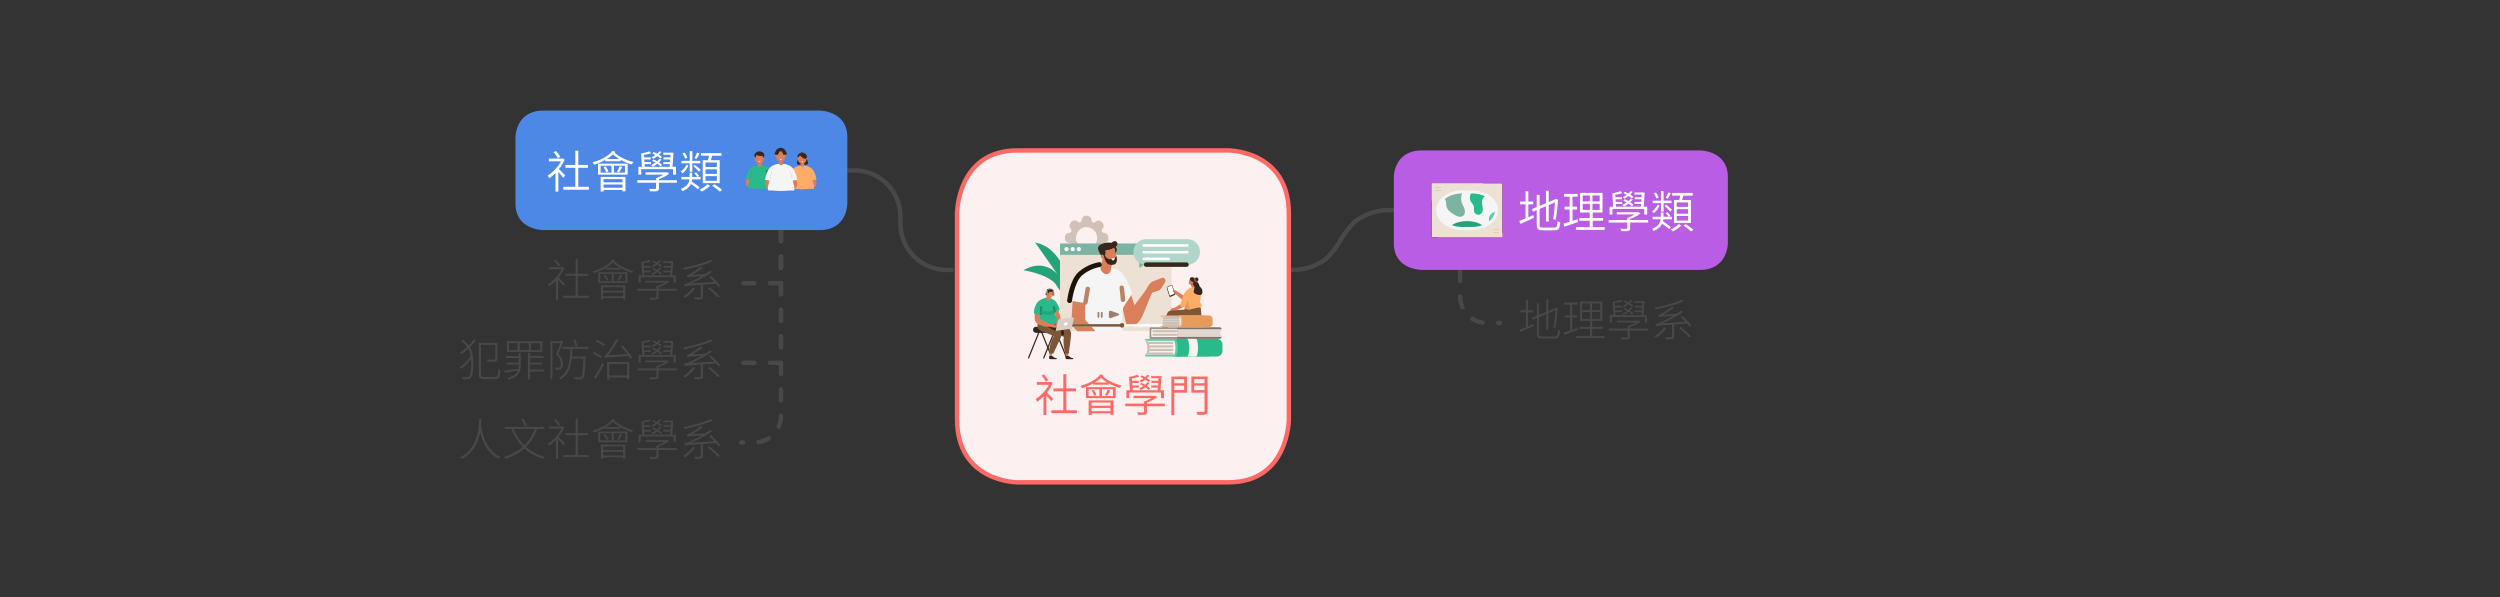 <?xml version="1.0" encoding="UTF-8"?>
<svg id="_x38__x5F_社會" xmlns="http://www.w3.org/2000/svg" viewBox="0 0 1130 270">
  <rect x="0" y="0" width="1130" height="270" fill="#333333" stroke="none"/>
  <defs>
    <style>
      .cls-1, .cls-2, .cls-3, .cls-4, .cls-5, .cls-6, .cls-7, .cls-8, .cls-9, .cls-10, .cls-11, .cls-12 {
        fill-rule: evenodd;
      }

      .cls-1, .cls-13 {
        fill: #29ba8c;
      }

      .cls-2, .cls-14 {
        fill: #7d5638;
      }

      .cls-15 {
        fill: #7db3a2;
      }

      .cls-16 {
        stroke: #1f1406;
        stroke-width: 2.2px;
      }

      .cls-16, .cls-17, .cls-18, .cls-19, .cls-20, .cls-21, .cls-22, .cls-23, .cls-24, .cls-25, .cls-26 {
        stroke-linejoin: round;
      }

      .cls-16, .cls-17, .cls-18, .cls-19, .cls-20, .cls-21, .cls-22, .cls-24, .cls-25, .cls-26 {
        stroke-linecap: round;
      }

      .cls-16, .cls-17, .cls-19, .cls-27, .cls-20, .cls-21, .cls-22, .cls-23, .cls-24, .cls-25, .cls-26 {
        fill: none;
      }

      .cls-28 {
        fill: #7d7469;
      }

      .cls-3, .cls-29 {
        fill: #24a37b;
      }

      .cls-30 {
        fill: #55cfa7;
      }

      .cls-31, .cls-4 {
        fill: #fff;
      }

      .cls-32 {
        fill: #b0d6c9;
      }

      .cls-33 {
        fill: #edb07e;
      }

      .cls-5, .cls-34 {
        fill: #ffac66;
      }

      .cls-17, .cls-27 {
        stroke-width: 1.8px;
      }

      .cls-17, .cls-20 {
        stroke: #1f8c6a;
      }

      .cls-35 {
        fill: #ede0d5;
      }

      .cls-18 {
        fill: #fcf0f0;
        stroke: #fd6a65;
      }

      .cls-18, .cls-19, .cls-23, .cls-25, .cls-26 {
        stroke-width: 2px;
      }

      .cls-36 {
        isolation: isolate;
      }

      .cls-6 {
        fill: #a12a2a;
      }

      .cls-19 {
        stroke: #36261b;
      }

      .cls-27 {
        stroke: #e69b5c;
        stroke-miterlimit: 10;
      }

      .cls-37 {
        fill: #faf3ed;
      }

      .cls-38 {
        fill: #d1c1b8;
      }

      .cls-39 {
        fill: #dbcfc5;
      }

      .cls-40 {
        fill: #1f1406;
      }

      .cls-41 {
        fill: #6e6964;
      }

      .cls-21 {
        stroke: #c9c1b8;
      }

      .cls-42 {
        fill: #1f8c6a;
      }

      .cls-22 {
        stroke: #301b0f;
        stroke-width: 1.2px;
      }

      .cls-7 {
        fill: #4e88e7;
      }

      .cls-43, .cls-11 {
        fill: #30230f;
      }

      .cls-44, .cls-10 {
        fill: #36261b;
      }

      .cls-8, .cls-45 {
        fill: #db7e5a;
      }

      .cls-46 {
        fill: #e69b5c;
      }

      .cls-47 {
        fill: #e0d6cd;
      }

      .cls-23, .cls-26 {
        stroke: #484848;
      }

      .cls-9 {
        fill: #ba5de5;
      }

      .cls-48 {
        fill: #484848;
      }

      .cls-49, .cls-12 {
        fill: #f5f5f5;
      }

      .cls-24 {
        stroke: #855b46;
        stroke-width: .7px;
      }

      .cls-25 {
        stroke: #bd8163;
      }

      .cls-50 {
        fill: #99938b;
      }

      .cls-51 {
        fill: #bd8163;
      }

      .cls-52 {
        fill: #fd6a65;
      }

      .cls-26 {
        stroke-dasharray: 5 7;
      }

      .cls-53 {
        fill: #9c7f6c;
      }
    </style>
  </defs>
  <g>
    <g id="g-root-cu_mdladbht6x3f-stroke">
      <g id="cu_mdladbht6x3f-stroke">
        <path class="cls-26" d="M353,104v24h-18"/>
      </g>
    </g>
    <g id="g-root-cu_hye9bzht6upy-stroke">
      <g id="cu_hye9bzht6upy-stroke">
        <path class="cls-26" d="M353,104v60h-18"/>
      </g>
    </g>
    <g id="g-root-cu_hye9bzht6uq0-stroke">
      <g id="cu_hye9bzht6uq0-stroke">
        <path class="cls-26" d="M353,104v84c0,6.63-5.37,12-12,12h-6"/>
      </g>
    </g>
  </g>
  <g id="g-root-cu_dikr7jht6via-stroke">
    <g id="cu_dikr7jht6via-stroke">
      <path class="cls-26" d="M660,122v12c0,6.63,5.37,12,12,12h6"/>
    </g>
  </g>
  <g id="g-root-cu_v98am7ht6wao-stroke">
    <g id="cu_v98am7ht6wao-stroke">
      <path class="cls-23" d="M582,122h3.1c3.96-.02,8.25-1.3,12.4-3.7,2.49-1.4,5.56-4.93,8.5-9.8,2.94-4.87,6.01-8.4,8.5-9.8,4.15-2.4,8.44-3.68,12.4-3.7h3.1"/>
    </g>
  </g>
  <g id="g-root-cu_zp1sqnht6vid-stroke">
    <g id="cu_zp1sqnht6vid-stroke">
      <path class="cls-23" d="M431,122h-3.1c-11.54,0-20.9-9.36-20.9-20.9v-3.2c0-11.54-9.36-20.9-20.9-20.9h-3.1"/>
    </g>
  </g>
  <g id="c82">
    <g id="tx__htegn3ht5h51-fill">
      <g class="cls-36">
        <g class="cls-36">
          <path class="cls-48" d="M686.8,149.06c.53-.2,1.14-.44,1.82-.72.68-.28,1.4-.58,2.17-.91.77-.33,1.53-.65,2.29-.97l.22.88c-1.08.48-2.15.96-3.22,1.43-1.07.47-2.03.89-2.88,1.25l-.4-.96ZM687.14,140.22h5.84v.94h-5.84v-.94ZM689.7,135.52h.94v12.82h-.94v-12.82ZM692.4,143.68l11.02-4.62.38.82-11.02,4.66-.38-.86ZM694.68,137.14h.94v13.64c0,.35.04.62.13.81.09.19.25.33.49.4.24.07.59.11,1.06.11h5.36c.41,0,.72-.08.93-.25.21-.17.35-.47.44-.91.09-.44.15-1.07.19-1.88.13.09.28.17.45.24.17.07.32.11.45.14-.05.91-.15,1.62-.29,2.13-.14.51-.38.88-.71,1.1-.33.22-.83.33-1.48.33h-5.3c-.68,0-1.22-.06-1.61-.19-.39-.13-.67-.35-.82-.68-.15-.33-.23-.79-.23-1.39v-13.6ZM698.92,135.3h.92v13.84h-.92v-13.84ZM703.14,139.5h-.22l.5-.44.76.26-.08.2c-.07.95-.16,1.96-.27,3.04-.11,1.08-.24,2.12-.39,3.13-.15,1.01-.31,1.88-.5,2.61l-.8-.24c.12-.53.23-1.15.33-1.84.1-.69.19-1.43.28-2.2.09-.77.16-1.55.23-2.33.07-.78.12-1.51.16-2.19Z"/>
          <path class="cls-48" d="M706.84,150.28c.52-.16,1.11-.34,1.77-.55.66-.21,1.36-.44,2.11-.69.75-.25,1.5-.51,2.26-.76l.16.94c-1.07.36-2.13.72-3.19,1.08-1.06.36-2.01.69-2.85.98l-.26-1ZM707.04,136.78h6v.94h-6v-.94ZM707.26,142.58h5.52v.94h-5.52v-.94ZM709.68,137.16h.96v12.44l-.96.24v-12.68ZM712.22,151.9h13.02v.9h-13.02v-.9ZM713.86,147.74h10.7v.9h-10.7v-.9ZM714.16,136.28h10.1v8.74h-10.1v-8.74ZM715.08,137.16v3.06h8.22v-3.06h-8.22ZM715.08,141.06v3.08h8.22v-3.08h-8.22ZM718.72,136.76h.9v7.8h.04v7.72h-.98v-7.72h.04v-7.8Z"/>
          <path class="cls-48" d="M727.16,148.52h17.76v.88h-17.76v-.88ZM727.64,142.46h16.8v3.38h-.96v-2.56h-14.9v2.56h-.94v-3.38ZM732.68,135.54l.5.64c-.56.21-1.2.39-1.93.53-.73.14-1.38.25-1.97.33l-.38-.6c.37-.07.79-.15,1.26-.26.47-.11.92-.22,1.37-.34s.83-.22,1.15-.3ZM728.9,136.44l.96.28.4,6.22h-.92l-.44-6.5ZM729.48,138.22h3.58v.76h-3.58v-.76ZM729.6,140.32h3.58v.76h-3.58v-.76ZM730.76,144.94h9.88v.8h-9.88v-.8ZM735.7,147.46h.96v4.8c0,.29-.05.52-.14.67s-.27.27-.54.35c-.25.08-.63.12-1.13.13s-1.16,0-1.99,0c-.03-.12-.08-.26-.15-.41s-.14-.3-.21-.43c.47.01.89.02,1.27.03.38,0,.7,0,.97,0,.27,0,.45-.01.56-.01.16,0,.27-.03.32-.08.05-.05.08-.15.08-.28v-4.78ZM737.16,138.9l.76.24c-.48.63-1.08,1.23-1.79,1.8s-1.43,1.05-2.15,1.44c-.05-.08-.15-.18-.28-.3-.13-.12-.24-.21-.32-.28.71-.35,1.41-.77,2.1-1.28.69-.51,1.25-1.05,1.68-1.62ZM737.1,135.54l.76.2c-.45.61-1.02,1.2-1.71,1.75-.69.55-1.36,1.02-2.03,1.39-.07-.07-.17-.16-.3-.27s-.25-.2-.34-.27c.69-.35,1.37-.76,2.02-1.25.65-.49,1.19-1,1.6-1.55ZM733.8,139.66l.54-.48c.47.21.95.46,1.45.74s.97.57,1.41.87c.44.3.8.59,1.08.87l-.58.58c-.27-.28-.62-.57-1.05-.88s-.9-.61-1.39-.91-.98-.56-1.46-.79ZM733.84,136.36l.54-.52c.45.2.92.43,1.41.69.49.26.95.53,1.39.8s.79.54,1.06.79l-.54.58c-.28-.25-.63-.52-1.05-.81-.42-.29-.88-.56-1.37-.83-.49-.27-.97-.5-1.44-.7ZM740.4,144.94h.24l.22-.06.6.5c-.45.36-.97.7-1.56,1.03-.59.33-1.19.63-1.82.9-.63.27-1.24.51-1.84.71-.07-.09-.15-.19-.25-.3-.1-.11-.2-.19-.29-.26.57-.17,1.15-.39,1.74-.64.59-.25,1.14-.53,1.67-.83s.96-.58,1.29-.85v-.2ZM738.8,140.32h3.64v.76h-3.64v-.76ZM738.82,136.12h3.94v.78h-3.94v-.78ZM738.92,138.22h3.72v.76h-3.72v-.76ZM742.36,136.12h.92c-.04.73-.09,1.52-.14,2.36-.05.84-.11,1.66-.18,2.45-.07.79-.13,1.47-.2,2.03h-.94c.08-.57.16-1.26.23-2.06.07-.8.14-1.62.19-2.46.05-.84.09-1.61.12-2.32Z"/>
          <path class="cls-48" d="M752.24,147.98l.96.34c-.4.53-.85,1.07-1.36,1.6s-1.03,1.03-1.57,1.49-1.07.88-1.59,1.25c-.07-.05-.15-.12-.25-.2-.1-.08-.2-.16-.31-.23-.11-.07-.21-.14-.3-.19.81-.52,1.62-1.14,2.41-1.86.79-.72,1.46-1.45,2.01-2.2ZM760.32,135.38l.7.78c-.77.37-1.66.74-2.67,1.09-1.01.35-2.08.69-3.21,1-1.13.31-2.29.61-3.46.88-1.17.27-2.33.54-3.46.79-.03-.13-.07-.27-.14-.42-.07-.15-.13-.27-.18-.38,1.12-.25,2.26-.52,3.43-.81,1.17-.29,2.31-.59,3.42-.9s2.15-.64,3.11-.98,1.78-.69,2.46-1.05ZM748.5,147.46c-.01-.09-.04-.2-.07-.31-.03-.11-.07-.24-.11-.37-.04-.13-.08-.24-.12-.32.28-.03.65-.12,1.12-.29.47-.17,1-.38,1.6-.65.35-.16.85-.4,1.51-.72.66-.32,1.42-.71,2.27-1.18.85-.47,1.75-.98,2.68-1.54.93-.56,1.83-1.14,2.68-1.74l.78.62c-1.93,1.31-3.87,2.46-5.8,3.45-1.93.99-3.85,1.85-5.74,2.57v.04c-.16.04-.29.08-.4.13-.11.05-.2.1-.28.15-.08.05-.12.11-.12.16ZM748.5,147.46l-.02-.76.8-.42,13.5-.92c-.01.13-.02.29-.02.46v.42c-2.09.15-3.89.27-5.39.38s-2.76.2-3.77.27c-1.01.07-1.83.14-2.46.19-.63.05-1.11.1-1.45.14s-.6.08-.77.11-.31.08-.42.13ZM749.72,143.36c-.01-.08-.04-.18-.07-.31-.03-.13-.07-.25-.11-.38s-.08-.23-.12-.31c.21-.03.45-.09.71-.18.26-.09.55-.23.87-.4.23-.12.6-.34,1.13-.66s1.11-.7,1.76-1.15c.65-.45,1.26-.92,1.83-1.41l.9.54c-1.01.79-2.04,1.5-3.07,2.13-1.03.63-2.05,1.17-3.05,1.61v.02c-.16.05-.29.11-.4.16-.11.05-.2.11-.27.17-.07.06-.11.12-.11.17ZM749.72,143.36l-.02-.76.7-.32,7.5-.42c-.03.13-.05.28-.06.45-.01.17-.03.3-.04.39-1.39.08-2.54.15-3.47.21-.93.06-1.68.11-2.25.15-.57.04-1.02.08-1.33.11-.31.03-.54.06-.69.09-.15.03-.26.06-.34.1ZM755.76,146.12h.98v5.98c0,.32-.05.56-.14.73-.09.17-.27.3-.54.39-.27.08-.64.13-1.12.15-.48.02-1.09.03-1.82.03-.03-.15-.08-.31-.15-.49-.07-.18-.16-.34-.25-.49.45.01.86.02,1.22.03s.66,0,.91,0,.42,0,.51-.02c.16-.01.27-.04.32-.09.05-.05.08-.13.08-.25v-5.98ZM758.96,148.34l.72-.5c.56.43,1.14.89,1.73,1.38.59.49,1.15.98,1.67,1.46.52.48.95.91,1.3,1.28l-.78.58c-.33-.37-.76-.81-1.27-1.3-.51-.49-1.06-1-1.65-1.51-.59-.51-1.16-.98-1.72-1.39ZM759.54,143.14l.8-.4c.52.45,1.05.94,1.59,1.47.54.53,1.04,1.04,1.49,1.55.45.51.82.95,1.1,1.34l-.82.5c-.28-.4-.65-.86-1.11-1.38-.46-.52-.96-1.05-1.49-1.59-.53-.54-1.05-1.04-1.56-1.49Z"/>
        </g>
      </g>
    </g>
  </g>
  <g id="c263">
    <g id="tx__v48hxbht5ipw-fill">
      <g class="cls-36">
        <g class="cls-36">
          <path class="cls-48" d="M216.56,189.4h1.04c-.01.53-.04,1.24-.09,2.13s-.15,1.88-.32,2.99c-.17,1.11-.43,2.26-.8,3.45-.37,1.19-.87,2.37-1.52,3.54-.65,1.17-1.47,2.26-2.46,3.28-.99,1.02-2.2,1.89-3.63,2.61-.08-.12-.19-.25-.34-.39-.15-.14-.29-.26-.42-.35,1.41-.69,2.61-1.53,3.58-2.51.97-.98,1.77-2.03,2.39-3.16.62-1.13,1.1-2.27,1.45-3.43.35-1.16.6-2.27.76-3.33.16-1.06.26-2.01.3-2.85s.06-1.5.06-1.98ZM217.44,191.9c.04.21.1.64.19,1.28.09.64.24,1.41.46,2.32.22.91.53,1.88.92,2.92.39,1.04.91,2.07,1.54,3.1.63,1.03,1.41,1.98,2.33,2.85s2.01,1.6,3.28,2.17c-.13.09-.27.22-.4.37s-.23.3-.3.43c-1.29-.6-2.41-1.35-3.35-2.26-.94-.91-1.73-1.89-2.36-2.96s-1.15-2.14-1.56-3.22-.72-2.09-.95-3.04c-.23-.95-.39-1.77-.49-2.46s-.18-1.17-.23-1.42l.92-.08Z"/>
          <path class="cls-48" d="M241.88,193.36l1,.3c-.88,2.41-1.98,4.5-3.3,6.25-1.32,1.75-2.9,3.24-4.73,4.46-1.83,1.22-3.96,2.24-6.37,3.05-.04-.07-.1-.16-.17-.27-.07-.11-.15-.23-.23-.35s-.15-.21-.22-.28c2.39-.75,4.48-1.7,6.28-2.87,1.8-1.17,3.34-2.6,4.61-4.29,1.27-1.69,2.32-3.69,3.13-6ZM228.08,192.94h17.94v.94h-17.94v-.94ZM231.98,193.4c.8,2.13,1.87,4.07,3.21,5.82,1.34,1.75,2.93,3.24,4.77,4.48s3.92,2.17,6.24,2.78c-.07.07-.14.15-.23.26-.09.11-.17.21-.25.32-.08.11-.15.21-.2.3-2.36-.65-4.47-1.62-6.32-2.91-1.85-1.29-3.45-2.84-4.8-4.66s-2.45-3.85-3.3-6.09l.88-.3ZM235.6,189.52l.96-.3c.33.48.66,1.01.98,1.6s.56,1.09.72,1.5l-1.02.34c-.15-.41-.38-.92-.69-1.51-.31-.59-.63-1.14-.95-1.63Z"/>
          <path class="cls-48" d="M254.18,192.8h.2l.18-.04.54.38c-.47,1.12-1.07,2.2-1.82,3.25-.75,1.05-1.56,2-2.45,2.85s-1.76,1.58-2.63,2.18c-.03-.09-.07-.19-.14-.3-.07-.11-.13-.21-.2-.32-.07-.11-.13-.19-.2-.24.85-.53,1.7-1.2,2.54-1.99.84-.79,1.61-1.67,2.32-2.63.71-.96,1.26-1.93,1.66-2.9v-.24ZM248.16,192.8h6.32v.92h-6.32v-.92ZM250.4,189.78l.7-.44c.41.4.81.84,1.19,1.33.38.49.66.92.85,1.29l-.76.52c-.19-.39-.47-.83-.84-1.33-.37-.5-.75-.96-1.14-1.37ZM251.28,198.16l.94-1.12v10.44h-.94v-9.32ZM252.18,197.2c.16.12.38.33.67.62.29.29.6.61.93.95.33.34.64.66.92.95.28.29.49.51.62.66l-.64.8c-.15-.2-.36-.46-.63-.77s-.57-.65-.89-1c-.32-.35-.62-.68-.9-.98-.28-.3-.51-.54-.68-.71l.6-.52ZM254.6,205.68h11.5v.94h-11.5v-.94ZM255.58,195.74h10.12v.94h-10.12v-.94ZM260.18,189.16h.98v16.98h-.98v-16.98Z"/>
          <path class="cls-48" d="M277.02,189.28l.86.34c-.68.89-1.52,1.71-2.53,2.44-1.01.73-2.1,1.38-3.27,1.93-1.17.55-2.36,1.03-3.56,1.43-.04-.07-.09-.15-.16-.25s-.14-.2-.23-.29c-.09-.09-.16-.17-.23-.24,1.21-.35,2.4-.78,3.55-1.3,1.15-.52,2.21-1.12,3.17-1.8s1.76-1.43,2.4-2.26ZM270.4,195.04h13.2v4.82h-13.2v-4.82ZM271.28,195.8v3.3h11.42v-3.3h-11.42ZM271.64,201h10.98v6.4h-.96v-5.62h-9.06v5.68h-.96v-6.46ZM272.22,203.44h9.88v.8h-9.88v-.8ZM272.24,205.94h9.86v.78h-9.86v-.78ZM272.78,196.5l.76-.32c.31.36.59.76.85,1.19.26.43.45.82.57,1.15l-.78.36c-.11-.33-.29-.72-.55-1.17-.26-.45-.54-.85-.85-1.21ZM273.58,193.04h6.94v.78h-6.94v-.78ZM276.52,195.34h.88v4.14h-.88v-4.14ZM277.46,189.84c.48.51,1.05,1,1.72,1.47.67.47,1.39.91,2.18,1.32.79.41,1.6.77,2.44,1.09.84.32,1.65.58,2.44.78-.11.09-.22.22-.34.37s-.22.3-.3.43c-.79-.23-1.6-.52-2.44-.87-.84-.35-1.66-.75-2.46-1.2-.8-.45-1.55-.92-2.24-1.43s-1.29-1.04-1.8-1.6l.8-.36ZM280.34,196.1l.88.36c-.24.43-.49.86-.76,1.31-.27.45-.51.82-.72,1.13l-.7-.32c.2-.33.43-.74.69-1.23.26-.49.46-.9.61-1.25Z"/>
          <path class="cls-48" d="M288.16,202.52h17.76v.88h-17.76v-.88ZM288.64,196.46h16.8v3.38h-.96v-2.56h-14.9v2.56h-.94v-3.38ZM293.68,189.54l.5.64c-.56.21-1.2.39-1.93.53-.73.14-1.38.25-1.97.33l-.38-.6c.37-.07.79-.15,1.26-.26.47-.11.92-.22,1.37-.34s.83-.22,1.15-.3ZM289.9,190.44l.96.28.4,6.22h-.92l-.44-6.5ZM290.48,192.22h3.58v.76h-3.58v-.76ZM290.6,194.32h3.58v.76h-3.58v-.76ZM291.76,198.94h9.88v.8h-9.88v-.8ZM296.7,201.46h.96v4.8c0,.29-.05.52-.14.67s-.27.27-.54.35c-.25.08-.63.12-1.13.13s-1.16,0-1.99,0c-.03-.12-.08-.26-.15-.41s-.14-.3-.21-.43c.47.01.89.02,1.27.03.38,0,.7,0,.97,0,.27,0,.45-.01.56-.01.16,0,.27-.03.32-.08.05-.05.08-.15.08-.28v-4.78ZM298.16,192.9l.76.24c-.48.63-1.08,1.23-1.79,1.8s-1.43,1.05-2.15,1.44c-.05-.08-.15-.18-.28-.3-.13-.12-.24-.21-.32-.28.71-.35,1.41-.77,2.1-1.28.69-.51,1.25-1.05,1.68-1.62ZM298.1,189.54l.76.2c-.45.61-1.02,1.2-1.71,1.75-.69.55-1.36,1.02-2.03,1.39-.07-.07-.17-.16-.3-.27s-.25-.2-.34-.27c.69-.35,1.37-.76,2.02-1.25.65-.49,1.19-1,1.6-1.55ZM294.8,193.66l.54-.48c.47.21.95.46,1.45.74s.97.57,1.41.87c.44.3.8.59,1.08.87l-.58.58c-.27-.28-.62-.57-1.05-.88s-.9-.61-1.39-.91-.98-.56-1.46-.79ZM294.84,190.36l.54-.52c.45.2.92.43,1.41.69.49.26.95.53,1.39.8s.79.54,1.06.79l-.54.58c-.28-.25-.63-.52-1.05-.81-.42-.29-.88-.56-1.37-.83-.49-.27-.97-.5-1.44-.7ZM301.4,198.94h.24l.22-.06.6.5c-.45.36-.97.7-1.56,1.03-.59.33-1.19.63-1.82.9-.63.27-1.24.51-1.84.71-.07-.09-.15-.19-.25-.3-.1-.11-.2-.19-.29-.26.57-.17,1.15-.39,1.74-.64.59-.25,1.14-.53,1.67-.83s.96-.58,1.29-.85v-.2ZM299.8,194.32h3.64v.76h-3.64v-.76ZM299.82,190.12h3.94v.78h-3.94v-.78ZM299.92,192.22h3.72v.76h-3.72v-.76ZM303.36,190.12h.92c-.04.73-.09,1.52-.14,2.36-.05.84-.11,1.66-.18,2.45-.07.79-.13,1.47-.2,2.03h-.94c.08-.57.16-1.26.23-2.06.07-.8.14-1.62.19-2.46.05-.84.09-1.61.12-2.32Z"/>
          <path class="cls-48" d="M313.24,201.98l.96.34c-.4.53-.85,1.07-1.36,1.6s-1.03,1.03-1.57,1.49-1.07.88-1.59,1.25c-.07-.05-.15-.12-.25-.2-.1-.08-.2-.16-.31-.23-.11-.07-.21-.14-.3-.19.81-.52,1.62-1.14,2.41-1.86.79-.72,1.46-1.45,2.01-2.2ZM321.32,189.38l.7.78c-.77.37-1.66.74-2.67,1.09-1.01.35-2.08.69-3.21,1-1.13.31-2.29.61-3.46.88-1.17.27-2.33.54-3.46.79-.03-.13-.07-.27-.14-.42-.07-.15-.13-.27-.18-.38,1.12-.25,2.26-.52,3.43-.81,1.17-.29,2.31-.59,3.42-.9s2.15-.64,3.11-.98,1.78-.69,2.46-1.05ZM309.5,201.46c-.01-.09-.04-.2-.07-.31-.03-.11-.07-.24-.11-.37-.04-.13-.08-.24-.12-.32.28-.03.65-.12,1.12-.29.47-.17,1-.38,1.6-.65.35-.16.85-.4,1.51-.72.66-.32,1.42-.71,2.27-1.18.85-.47,1.75-.98,2.68-1.54.93-.56,1.83-1.14,2.68-1.74l.78.62c-1.93,1.31-3.87,2.46-5.8,3.45-1.93.99-3.85,1.85-5.74,2.57v.04c-.16.04-.29.08-.4.13-.11.05-.2.1-.28.15-.08.05-.12.11-.12.16ZM309.5,201.46l-.02-.76.8-.42,13.5-.92c-.01.13-.02.29-.02.46v.42c-2.09.15-3.89.27-5.39.38s-2.76.2-3.77.27c-1.01.07-1.83.14-2.46.19-.63.05-1.11.1-1.45.14s-.6.08-.77.11-.31.08-.42.13ZM310.72,197.36c-.01-.08-.04-.18-.07-.31-.03-.13-.07-.25-.11-.38s-.08-.23-.12-.31c.21-.03.45-.09.71-.18.26-.09.55-.23.87-.4.23-.12.6-.34,1.13-.66s1.11-.7,1.76-1.15c.65-.45,1.26-.92,1.83-1.41l.9.54c-1.01.79-2.04,1.5-3.07,2.13-1.03.63-2.05,1.17-3.05,1.61v.02c-.16.05-.29.11-.4.16-.11.05-.2.11-.27.17-.07.06-.11.12-.11.17ZM310.72,197.36l-.02-.76.7-.32,7.5-.42c-.03.13-.05.28-.06.45-.01.17-.03.3-.04.39-1.39.08-2.54.15-3.47.21-.93.06-1.68.11-2.25.15-.57.04-1.02.08-1.33.11-.31.03-.54.06-.69.09-.15.03-.26.06-.34.1ZM316.76,200.12h.98v5.98c0,.32-.05.56-.14.73-.09.17-.27.3-.54.39-.27.08-.64.13-1.12.15-.48.02-1.09.03-1.82.03-.03-.15-.08-.31-.15-.49-.07-.18-.16-.34-.25-.49.45.01.86.02,1.22.03s.66,0,.91,0,.42,0,.51-.02c.16-.01.27-.04.32-.09.05-.05.08-.13.08-.25v-5.98ZM319.96,202.34l.72-.5c.56.43,1.14.89,1.73,1.38.59.49,1.15.98,1.67,1.46.52.48.95.91,1.3,1.28l-.78.58c-.33-.37-.76-.81-1.27-1.3-.51-.49-1.06-1-1.65-1.51-.59-.51-1.16-.98-1.72-1.39ZM320.54,197.14l.8-.4c.52.45,1.05.94,1.59,1.47.54.53,1.04,1.04,1.49,1.55.45.51.82.95,1.1,1.34l-.82.5c-.28-.4-.65-.86-1.11-1.38-.46-.52-.96-1.05-1.49-1.59-.53-.54-1.05-1.04-1.56-1.49Z"/>
        </g>
      </g>
    </g>
  </g>
  <g id="c258">
    <g id="tx__zk201rht5hxn-fill">
      <g class="cls-36">
        <g class="cls-36">
          <path class="cls-48" d="M212.88,160.56l.76.46c-.37.71-.85,1.42-1.43,2.14s-1.2,1.39-1.86,2.01c-.66.62-1.32,1.14-1.99,1.57-.07-.13-.16-.27-.29-.42-.13-.15-.25-.27-.37-.38.64-.36,1.29-.83,1.95-1.41.66-.58,1.28-1.22,1.85-1.91s1.03-1.38,1.38-2.06ZM214.24,153.34l.8.52c-.51.75-1.1,1.49-1.79,2.22-.69.73-1.43,1.43-2.24,2.1-.81.67-1.62,1.29-2.45,1.86-.08-.09-.19-.2-.32-.32-.13-.12-.25-.22-.36-.3.84-.56,1.66-1.18,2.46-1.85.8-.67,1.54-1.37,2.21-2.1.67-.73,1.24-1.44,1.69-2.13ZM208.44,154.08l.66-.56c1.09.81,1.96,1.64,2.6,2.49.64.85,1.12,1.72,1.45,2.62.33.9.54,1.81.65,2.72.11.91.16,1.83.16,2.75,0,1.03-.03,1.97-.1,2.84-.07.87-.18,1.62-.34,2.27s-.39,1.16-.68,1.55c-.13.17-.3.31-.49.42-.19.11-.43.18-.71.22-.39.05-.81.08-1.28.08s-.95-.01-1.44-.04c-.01-.15-.05-.31-.11-.49-.06-.18-.14-.34-.25-.47.6.05,1.14.08,1.62.07s.87-.02,1.16-.05c.19-.03.34-.07.46-.13.12-.06.23-.16.32-.29.32-.41.55-1.16.68-2.23.13-1.07.2-2.33.2-3.77,0-.89-.05-1.77-.15-2.64-.1-.87-.3-1.72-.61-2.55-.31-.83-.76-1.65-1.37-2.45-.61-.8-1.42-1.59-2.43-2.36ZM216.42,154.92h.98v14.16c0,.35.04.62.12.81.08.19.23.33.45.4.22.07.54.11.95.11h4.84c.4,0,.7-.1.89-.29.19-.19.33-.54.42-1.03s.15-1.2.19-2.12c.13.09.29.18.47.26s.34.14.47.18c-.05.97-.15,1.75-.29,2.34-.14.59-.37,1-.7,1.25-.33.25-.81.37-1.45.37h-4.84c-.63,0-1.12-.07-1.49-.2-.37-.13-.63-.37-.78-.7s-.23-.8-.23-1.4v-14.14ZM216.84,154.92h7.52v.94h-7.52v-.94ZM223.88,154.92h.94v7.24c0,.35-.05.61-.15.79-.1.18-.3.32-.59.41-.29.08-.75.13-1.37.14-.62.01-1.4.02-2.33.02-.03-.16-.07-.33-.13-.5-.06-.17-.12-.33-.19-.48.55.01,1.05.02,1.5.03.45,0,.84,0,1.16,0,.32,0,.55-.02.68-.03.19,0,.31-.03.38-.08.07-.05.1-.16.1-.32v-7.22Z"/>
          <path class="cls-48" d="M228.02,167.56c.83-.11,1.82-.25,2.99-.44,1.17-.19,2.36-.37,3.59-.56l.02.8c-1.16.2-2.3.4-3.43.59-1.13.19-2.14.37-3.05.53l-.12-.92ZM228.74,160.94h6.08v.88h-6.08v-.88ZM229.1,154.22h16.02v4.88h-16.02v-4.88ZM229.2,163.92h5.66v.86h-5.66v-.86ZM234.44,159.52h.94v5.44c0,.73-.07,1.43-.2,2.08-.13.65-.39,1.26-.76,1.82-.37.56-.92,1.07-1.64,1.53-.72.46-1.67.87-2.86,1.23-.08-.11-.18-.23-.29-.38-.11-.15-.22-.26-.33-.34,1.13-.33,2.04-.72,2.71-1.15s1.19-.9,1.54-1.4c.35-.5.59-1.04.71-1.61.12-.57.18-1.17.18-1.8v-5.42ZM230.04,155.08v3.16h3.96v-3.16h-3.96ZM234.92,155.08v3.16h4.12v-3.16h-4.12ZM238.62,159.52h.98v11.98h-.98v-11.98ZM239.14,167.06h6.92v.9h-6.92v-.9ZM239.16,163.92h6.02v.86h-6.02v-.86ZM239.18,160.92h6.44v.88h-6.44v-.88ZM239.96,155.08v3.16h4.18v-3.16h-4.18Z"/>
          <path class="cls-48" d="M248.76,154.16h5.14v.9h-4.2v16.4h-.94v-17.3ZM253.6,154.16h.18l.16-.04.66.4c-.23.56-.47,1.15-.73,1.77-.26.62-.52,1.24-.79,1.85-.27.61-.53,1.2-.78,1.76.85.89,1.42,1.72,1.7,2.48s.42,1.47.42,2.14c0,.49-.06.94-.17,1.34-.11.4-.31.69-.59.88-.15.09-.31.17-.49.23-.18.06-.36.1-.55.13-.23.01-.47.02-.74.02s-.52,0-.76-.02c-.01-.13-.05-.29-.1-.46-.05-.17-.12-.33-.2-.46.28.01.55.02.8.03.25,0,.47,0,.66,0,.27,0,.51-.06.74-.18.17-.13.3-.35.37-.64.07-.29.11-.6.11-.92,0-.61-.14-1.29-.43-2.02s-.87-1.53-1.75-2.4c.23-.48.45-.97.66-1.48.21-.51.42-1.01.62-1.5.2-.49.38-.97.55-1.42.17-.45.32-.86.45-1.22v-.26ZM257.82,157.32h.96c-.04,1.48-.13,2.92-.26,4.31-.13,1.39-.38,2.71-.73,3.94-.35,1.23-.88,2.35-1.58,3.35s-1.64,1.84-2.83,2.52c-.08-.11-.19-.23-.32-.36-.13-.13-.26-.24-.38-.32,1.16-.64,2.08-1.43,2.75-2.38.67-.95,1.17-2.01,1.5-3.19.33-1.18.55-2.44.66-3.77.11-1.33.19-2.7.23-4.1ZM254.26,156.76h11.68v.94h-11.68v-.94ZM258.14,161.14h5.94v.9h-5.94v-.9ZM259.1,153.62l.88-.18c.2.47.4.98.59,1.54.19.56.34,1.03.43,1.4l-.9.26c-.09-.39-.24-.87-.43-1.44s-.38-1.1-.57-1.58ZM263.76,161.14h.94v.52c-.07,1.6-.13,2.95-.19,4.06-.06,1.11-.13,2.01-.22,2.72-.09.71-.18,1.26-.29,1.65-.11.39-.24.68-.4.85-.15.19-.32.32-.51.39s-.44.12-.73.15c-.29.01-.7.01-1.23,0-.53-.01-1.06-.04-1.59-.08-.01-.13-.05-.29-.1-.46-.05-.17-.13-.33-.22-.48.61.05,1.18.09,1.71.1.53.01.89.02,1.09.02.35.01.6-.07.76-.24.16-.17.3-.57.41-1.19.11-.62.22-1.56.31-2.81.09-1.25.18-2.92.26-5v-.2Z"/>
          <path class="cls-48" d="M267.92,159.72l.54-.72c.41.2.85.43,1.31.68.46.25.9.5,1.32.75.42.25.76.47,1.03.67l-.54.78c-.27-.19-.61-.41-1.03-.66-.42-.25-.86-.52-1.32-.79-.46-.27-.9-.51-1.31-.71ZM268.46,170.54c.37-.52.78-1.14,1.23-1.87s.9-1.5,1.35-2.31c.45-.81.87-1.59,1.24-2.34l.7.62c-.35.71-.73,1.45-1.16,2.24-.43.79-.86,1.55-1.3,2.3-.44.75-.85,1.42-1.24,2.02l-.82-.66ZM269.16,154.24l.54-.68c.44.2.9.43,1.38.68s.94.51,1.37.76c.43.25.8.48,1.09.68l-.56.82c-.28-.23-.64-.47-1.07-.74-.43-.27-.89-.53-1.37-.8s-.94-.51-1.38-.72ZM273.56,161.78c0-.07-.02-.16-.06-.28s-.09-.24-.14-.37c-.05-.13-.1-.23-.14-.31.19-.04.4-.18.63-.42.23-.24.48-.55.75-.94.16-.17.39-.47.69-.88s.63-.9,1-1.47c.37-.57.74-1.18,1.12-1.84.38-.66.72-1.32,1.03-1.99l1.02.34c-.52.93-1.06,1.86-1.62,2.78s-1.13,1.79-1.72,2.6c-.59.81-1.17,1.55-1.76,2.2v.04c-.16.07-.29.13-.4.18-.11.05-.2.11-.28.18-.08.07-.12.13-.12.18ZM273.56,161.78v-.78l.74-.4,9.9-.58c0,.13.02.28.06.45.04.17.07.3.1.41-1.88.13-3.45.24-4.7.33-1.25.09-2.26.16-3.02.21-.76.05-1.35.1-1.76.14s-.71.08-.89.11c-.18.03-.32.07-.43.11ZM274.44,163.62h10v7.84h-.98v-6.9h-8.08v6.96h-.94v-7.9ZM274.96,169.68h9.08v.92h-9.08v-.92ZM280.62,156.5l.82-.44c.55.59,1.1,1.22,1.66,1.9s1.08,1.35,1.55,2,.84,1.24,1.11,1.76l-.84.52c-.28-.53-.65-1.13-1.12-1.8-.47-.67-.98-1.34-1.53-2.03s-1.1-1.32-1.65-1.91Z"/>
          <path class="cls-48" d="M288.16,166.52h17.76v.88h-17.76v-.88ZM288.64,160.46h16.8v3.38h-.96v-2.56h-14.9v2.56h-.94v-3.38ZM293.68,153.54l.5.64c-.56.21-1.2.39-1.93.53-.73.14-1.38.25-1.97.33l-.38-.6c.37-.07.79-.15,1.26-.26.47-.11.92-.22,1.37-.34s.83-.22,1.15-.3ZM289.9,154.44l.96.28.4,6.22h-.92l-.44-6.5ZM290.48,156.22h3.58v.76h-3.58v-.76ZM290.6,158.32h3.58v.76h-3.58v-.76ZM291.76,162.94h9.88v.8h-9.88v-.8ZM296.7,165.46h.96v4.8c0,.29-.05.52-.14.67s-.27.27-.54.35c-.25.08-.63.12-1.13.13s-1.16,0-1.99,0c-.03-.12-.08-.26-.15-.41s-.14-.3-.21-.43c.47.01.89.02,1.27.03.38,0,.7,0,.97,0,.27,0,.45-.01.56-.01.16,0,.27-.03.32-.08.05-.05.08-.15.08-.28v-4.78ZM298.16,156.9l.76.24c-.48.63-1.08,1.23-1.79,1.8s-1.43,1.05-2.15,1.44c-.05-.08-.15-.18-.28-.3-.13-.12-.24-.21-.32-.28.71-.35,1.41-.77,2.1-1.28.69-.51,1.25-1.05,1.68-1.62ZM298.1,153.54l.76.2c-.45.61-1.02,1.2-1.71,1.75-.69.55-1.36,1.02-2.03,1.39-.07-.07-.17-.16-.3-.27s-.25-.2-.34-.27c.69-.35,1.37-.76,2.02-1.25.65-.49,1.19-1,1.6-1.55ZM294.8,157.66l.54-.48c.47.21.95.46,1.45.74s.97.57,1.41.87c.44.3.8.59,1.08.87l-.58.58c-.27-.28-.62-.57-1.05-.88s-.9-.61-1.39-.91-.98-.56-1.46-.79ZM294.84,154.36l.54-.52c.45.2.92.43,1.41.69.49.26.95.53,1.39.8s.79.54,1.06.79l-.54.58c-.28-.25-.63-.52-1.05-.81-.42-.29-.88-.56-1.37-.83-.49-.27-.97-.5-1.44-.7ZM301.4,162.94h.24l.22-.06.6.5c-.45.36-.97.7-1.56,1.03-.59.33-1.19.63-1.82.9-.63.27-1.24.51-1.84.71-.07-.09-.15-.19-.25-.3-.1-.11-.2-.19-.29-.26.57-.17,1.15-.39,1.74-.64.59-.25,1.14-.53,1.67-.83s.96-.58,1.29-.85v-.2ZM299.8,158.32h3.64v.76h-3.64v-.76ZM299.82,154.12h3.94v.78h-3.94v-.78ZM299.92,156.22h3.72v.76h-3.72v-.76ZM303.36,154.12h.92c-.04.73-.09,1.52-.14,2.36-.05.84-.11,1.66-.18,2.45-.07.79-.13,1.47-.2,2.03h-.94c.08-.57.16-1.26.23-2.06.07-.8.14-1.62.19-2.46.05-.84.09-1.61.12-2.32Z"/>
          <path class="cls-48" d="M313.24,165.98l.96.34c-.4.53-.85,1.07-1.36,1.6s-1.03,1.03-1.57,1.49-1.07.88-1.59,1.25c-.07-.05-.15-.12-.25-.2-.1-.08-.2-.16-.31-.23-.11-.07-.21-.14-.3-.19.81-.52,1.62-1.14,2.41-1.86.79-.72,1.46-1.45,2.01-2.2ZM321.32,153.38l.7.78c-.77.37-1.66.74-2.67,1.09-1.01.35-2.08.69-3.21,1-1.13.31-2.29.61-3.46.88-1.17.27-2.33.54-3.46.79-.03-.13-.07-.27-.14-.42-.07-.15-.13-.27-.18-.38,1.12-.25,2.26-.52,3.43-.81,1.17-.29,2.31-.59,3.42-.9s2.15-.64,3.11-.98,1.78-.69,2.46-1.05ZM309.5,165.46c-.01-.09-.04-.2-.07-.31-.03-.11-.07-.24-.11-.37-.04-.13-.08-.24-.12-.32.28-.03.65-.12,1.12-.29.47-.17,1-.38,1.6-.65.35-.16.85-.4,1.51-.72.66-.32,1.42-.71,2.27-1.18.85-.47,1.75-.98,2.68-1.54.93-.56,1.83-1.14,2.68-1.74l.78.62c-1.93,1.31-3.87,2.46-5.8,3.45-1.93.99-3.85,1.85-5.74,2.57v.04c-.16.04-.29.08-.4.13-.11.05-.2.1-.28.15-.08.05-.12.11-.12.16ZM309.5,165.46l-.02-.76.8-.42,13.5-.92c-.01.13-.02.29-.02.46v.42c-2.09.15-3.89.27-5.39.38s-2.76.2-3.77.27c-1.01.07-1.83.14-2.46.19-.63.05-1.11.1-1.45.14s-.6.08-.77.11-.31.08-.42.13ZM310.72,161.36c-.01-.08-.04-.18-.07-.31-.03-.13-.07-.25-.11-.38s-.08-.23-.12-.31c.21-.03.45-.09.71-.18.26-.09.55-.23.87-.4.23-.12.6-.34,1.13-.66s1.11-.7,1.76-1.15c.65-.45,1.26-.92,1.83-1.41l.9.54c-1.01.79-2.04,1.5-3.07,2.13-1.03.63-2.05,1.17-3.05,1.61v.02c-.16.05-.29.11-.4.16-.11.05-.2.11-.27.17-.07.06-.11.12-.11.17ZM310.72,161.36l-.02-.76.7-.32,7.5-.42c-.03.13-.05.28-.06.45-.01.17-.03.3-.04.39-1.39.08-2.54.15-3.47.21-.93.06-1.68.11-2.25.15-.57.04-1.02.08-1.33.11-.31.03-.54.06-.69.09-.15.03-.26.06-.34.1ZM316.76,164.12h.98v5.98c0,.32-.05.56-.14.73-.09.17-.27.3-.54.39-.27.08-.64.13-1.12.15-.48.02-1.09.03-1.82.03-.03-.15-.08-.31-.15-.49-.07-.18-.16-.34-.25-.49.45.01.86.02,1.22.03s.66,0,.91,0,.42,0,.51-.02c.16-.01.27-.04.32-.09.05-.05.08-.13.08-.25v-5.98ZM319.96,166.34l.72-.5c.56.43,1.14.89,1.73,1.38.59.49,1.15.98,1.67,1.46.52.48.95.91,1.3,1.28l-.78.58c-.33-.37-.76-.81-1.27-1.3-.51-.49-1.06-1-1.65-1.51-.59-.51-1.16-.98-1.72-1.39ZM320.54,161.14l.8-.4c.52.45,1.05.94,1.59,1.47.54.53,1.04,1.04,1.49,1.55.45.51.82.95,1.1,1.34l-.82.5c-.28-.4-.65-.86-1.11-1.38-.46-.52-.96-1.05-1.49-1.59-.53-.54-1.05-1.04-1.56-1.49Z"/>
        </g>
      </g>
    </g>
  </g>
  <g id="c81">
    <g id="tx__1cviif3ht5gcq-fill">
      <g class="cls-36">
        <g class="cls-36">
          <path class="cls-48" d="M254.18,120.8h.2l.18-.04.54.38c-.47,1.12-1.07,2.2-1.82,3.25-.75,1.05-1.56,2-2.45,2.85s-1.76,1.58-2.63,2.18c-.03-.09-.07-.19-.14-.3-.07-.11-.13-.21-.2-.32-.07-.11-.13-.19-.2-.24.85-.53,1.7-1.2,2.54-1.99.84-.79,1.61-1.67,2.32-2.63.71-.96,1.26-1.93,1.66-2.9v-.24ZM248.16,120.8h6.32v.92h-6.32v-.92ZM250.4,117.78l.7-.44c.41.4.81.84,1.19,1.33.38.49.66.92.85,1.29l-.76.52c-.19-.39-.47-.83-.84-1.33-.37-.5-.75-.96-1.14-1.37ZM251.28,126.16l.94-1.12v10.44h-.94v-9.32ZM252.18,125.2c.16.12.38.33.67.62.29.29.6.61.93.95.33.34.64.66.92.95.28.29.49.51.62.66l-.64.8c-.15-.2-.36-.46-.63-.77s-.57-.65-.89-1c-.32-.35-.62-.68-.9-.98-.28-.3-.51-.54-.68-.71l.6-.52ZM254.6,133.68h11.5v.94h-11.5v-.94ZM255.58,123.74h10.12v.94h-10.12v-.94ZM260.18,117.16h.98v16.98h-.98v-16.98Z"/>
          <path class="cls-48" d="M277.02,117.28l.86.34c-.68.89-1.52,1.71-2.53,2.44-1.01.73-2.1,1.38-3.27,1.93-1.17.55-2.36,1.03-3.56,1.43-.04-.07-.09-.15-.16-.25s-.14-.2-.23-.29c-.09-.09-.16-.17-.23-.24,1.21-.35,2.4-.78,3.55-1.3,1.15-.52,2.21-1.12,3.17-1.8s1.76-1.43,2.4-2.26ZM270.4,123.04h13.2v4.82h-13.2v-4.82ZM271.28,123.8v3.3h11.42v-3.3h-11.42ZM271.64,129h10.98v6.4h-.96v-5.62h-9.06v5.68h-.96v-6.46ZM272.22,131.44h9.88v.8h-9.88v-.8ZM272.24,133.94h9.86v.78h-9.86v-.78ZM272.78,124.5l.76-.32c.31.36.59.76.85,1.19.26.43.45.82.57,1.15l-.78.36c-.11-.33-.29-.72-.55-1.17-.26-.45-.54-.85-.85-1.21ZM273.58,121.04h6.94v.78h-6.94v-.78ZM276.52,123.34h.88v4.14h-.88v-4.14ZM277.46,117.84c.48.51,1.05,1,1.72,1.47.67.47,1.39.91,2.18,1.32.79.41,1.6.77,2.44,1.09.84.32,1.65.58,2.44.78-.11.09-.22.22-.34.37s-.22.3-.3.43c-.79-.23-1.6-.52-2.44-.87-.84-.35-1.66-.75-2.46-1.2-.8-.45-1.55-.92-2.24-1.43s-1.29-1.04-1.8-1.6l.8-.36ZM280.34,124.1l.88.36c-.24.43-.49.86-.76,1.31-.27.45-.51.82-.72,1.13l-.7-.32c.2-.33.43-.74.69-1.23.26-.49.46-.9.61-1.25Z"/>
          <path class="cls-48" d="M288.16,130.52h17.76v.88h-17.76v-.88ZM288.64,124.46h16.8v3.38h-.96v-2.56h-14.9v2.56h-.94v-3.38ZM293.68,117.54l.5.64c-.56.21-1.2.39-1.93.53-.73.14-1.38.25-1.97.33l-.38-.6c.37-.07.79-.15,1.26-.26.47-.11.92-.22,1.37-.34s.83-.22,1.15-.3ZM289.9,118.44l.96.28.4,6.22h-.92l-.44-6.5ZM290.48,120.22h3.58v.76h-3.58v-.76ZM290.6,122.32h3.58v.76h-3.58v-.76ZM291.76,126.94h9.88v.8h-9.88v-.8ZM296.7,129.46h.96v4.8c0,.29-.05.52-.14.67s-.27.27-.54.35c-.25.08-.63.12-1.13.13s-1.16,0-1.99,0c-.03-.12-.08-.26-.15-.41s-.14-.3-.21-.43c.47.01.89.02,1.27.03.38,0,.7,0,.97,0,.27,0,.45-.01.56-.01.16,0,.27-.03.32-.08.05-.05.08-.15.08-.28v-4.78ZM298.16,120.9l.76.24c-.48.63-1.08,1.23-1.79,1.8s-1.43,1.05-2.15,1.44c-.05-.08-.15-.18-.28-.3-.13-.12-.24-.21-.32-.28.71-.35,1.41-.77,2.1-1.28.69-.51,1.25-1.05,1.68-1.62ZM298.1,117.54l.76.2c-.45.61-1.02,1.2-1.71,1.75-.69.55-1.36,1.02-2.03,1.39-.07-.07-.17-.16-.3-.27s-.25-.2-.34-.27c.69-.35,1.37-.76,2.02-1.25.65-.49,1.19-1,1.6-1.55ZM294.8,121.66l.54-.48c.47.21.95.46,1.45.74s.97.57,1.41.87c.44.3.8.59,1.08.87l-.58.58c-.27-.28-.62-.57-1.05-.88s-.9-.61-1.39-.91-.98-.56-1.46-.79ZM294.84,118.36l.54-.52c.45.2.92.43,1.41.69.49.26.95.53,1.39.8s.79.54,1.06.79l-.54.58c-.28-.25-.63-.52-1.05-.81-.42-.29-.88-.56-1.37-.83-.49-.27-.97-.5-1.44-.7ZM301.4,126.94h.24l.22-.06.6.5c-.45.36-.97.7-1.56,1.03-.59.33-1.19.63-1.82.9-.63.27-1.24.51-1.84.71-.07-.09-.15-.19-.25-.3-.1-.11-.2-.19-.29-.26.57-.17,1.15-.39,1.74-.64.59-.25,1.14-.53,1.67-.83s.96-.58,1.29-.85v-.2ZM299.8,122.32h3.64v.76h-3.64v-.76ZM299.82,118.12h3.94v.78h-3.94v-.78ZM299.92,120.22h3.72v.76h-3.72v-.76ZM303.36,118.12h.92c-.04.73-.09,1.52-.14,2.36-.05.84-.11,1.66-.18,2.45-.07.79-.13,1.47-.2,2.03h-.94c.08-.57.16-1.26.23-2.06.07-.8.14-1.62.19-2.46.05-.84.09-1.61.12-2.32Z"/>
          <path class="cls-48" d="M313.24,129.98l.96.34c-.4.53-.85,1.07-1.36,1.6s-1.03,1.03-1.57,1.49-1.07.88-1.59,1.25c-.07-.05-.15-.12-.25-.2-.1-.08-.2-.16-.31-.23-.11-.07-.21-.14-.3-.19.81-.52,1.62-1.14,2.41-1.86.79-.72,1.46-1.45,2.01-2.2ZM321.32,117.38l.7.78c-.77.37-1.66.74-2.67,1.09-1.01.35-2.08.69-3.21,1-1.13.31-2.29.61-3.46.88-1.17.27-2.33.54-3.46.79-.03-.13-.07-.27-.14-.42-.07-.15-.13-.27-.18-.38,1.12-.25,2.26-.52,3.43-.81,1.17-.29,2.31-.59,3.42-.9s2.15-.64,3.11-.98,1.78-.69,2.46-1.05ZM309.5,129.46c-.01-.09-.04-.2-.07-.31-.03-.11-.07-.24-.11-.37-.04-.13-.08-.24-.12-.32.28-.03.65-.12,1.12-.29.47-.17,1-.38,1.6-.65.35-.16.85-.4,1.51-.72.66-.32,1.42-.71,2.27-1.18.85-.47,1.75-.98,2.68-1.54.93-.56,1.83-1.14,2.68-1.74l.78.62c-1.93,1.31-3.87,2.46-5.8,3.45-1.93.99-3.85,1.85-5.74,2.57v.04c-.16.04-.29.08-.4.13-.11.05-.2.1-.28.15-.08.05-.12.11-.12.16ZM309.5,129.46l-.02-.76.8-.42,13.5-.92c-.01.13-.02.29-.02.46v.42c-2.09.15-3.89.27-5.39.38s-2.76.2-3.77.27c-1.01.07-1.83.14-2.46.19-.63.05-1.11.1-1.45.14s-.6.08-.77.11-.31.08-.42.13ZM310.72,125.36c-.01-.08-.04-.18-.07-.31-.03-.13-.07-.25-.11-.38s-.08-.23-.12-.31c.21-.03.45-.09.71-.18.26-.09.55-.23.87-.4.23-.12.6-.34,1.13-.66s1.11-.7,1.76-1.15c.65-.45,1.26-.92,1.83-1.41l.9.54c-1.01.79-2.04,1.5-3.07,2.13-1.03.63-2.05,1.17-3.05,1.61v.02c-.16.05-.29.11-.4.16-.11.05-.2.11-.27.17-.07.06-.11.12-.11.17ZM310.72,125.36l-.02-.76.7-.32,7.5-.42c-.03.13-.05.28-.06.45-.01.17-.03.3-.04.39-1.39.08-2.54.15-3.47.21-.93.06-1.68.11-2.25.15-.57.04-1.02.08-1.33.11-.31.03-.54.06-.69.09-.15.03-.26.06-.34.1ZM316.76,128.12h.98v5.98c0,.32-.05.56-.14.73-.09.17-.27.3-.54.39-.27.08-.64.13-1.12.15-.48.02-1.09.03-1.82.03-.03-.15-.08-.31-.15-.49-.07-.18-.16-.34-.25-.49.45.01.86.02,1.22.03s.66,0,.91,0,.42,0,.51-.02c.16-.01.27-.04.32-.09.05-.05.08-.13.08-.25v-5.98ZM319.96,130.34l.72-.5c.56.43,1.14.89,1.73,1.38.59.49,1.15.98,1.67,1.46.52.48.95.91,1.3,1.28l-.78.58c-.33-.37-.76-.81-1.27-1.3-.51-.49-1.06-1-1.65-1.51-.59-.51-1.16-.98-1.72-1.39ZM320.54,125.14l.8-.4c.52.45,1.05.94,1.59,1.47.54.53,1.04,1.04,1.49,1.55.45.51.82.95,1.1,1.34l-.82.5c-.28-.4-.65-.86-1.11-1.38-.46-.52-.96-1.05-1.49-1.59-.53-.54-1.05-1.04-1.56-1.49Z"/>
        </g>
      </g>
    </g>
  </g>
  <g id="b23">
    <g id="g-root-ro_1lqj1kvht5ipt-fill">
      <g id="ro_1lqj1kvht5ipt-fill">
        <path class="cls-9" d="M642.58,68h125.83s12.58,0,12.58,12v30s0,12-12.58,12h-125.83s-12.58,0-12.58-12v-30s0-12,12.58-12"/>
      </g>
    </g>
    <g id="g-root-tx__1um61trht5h5b-fill">
      <g id="tx__1um61trht5h5b-fill">
        <g class="cls-36">
          <g class="cls-36">
            <path class="cls-31" d="M686.72,99.84c.53-.2,1.14-.44,1.83-.72s1.42-.58,2.19-.91c.77-.33,1.55-.65,2.34-.97l.28,1.2c-1.07.48-2.13.96-3.2,1.45-1.07.49-2.04.92-2.92,1.29l-.52-1.34ZM687.08,91.08h5.94v1.28h-5.94v-1.28ZM689.54,86.46h1.26v12.92h-1.26v-12.92ZM692.42,94.52l10.84-4.58.5,1.16-10.84,4.6-.5-1.18ZM694.6,88.08h1.3v13.48c0,.35.04.62.12.81s.23.33.46.4c.23.07.57.11,1.02.11h5c.4,0,.7-.08.9-.24.2-.16.34-.45.43-.87.09-.42.15-1.02.19-1.79.16.12.36.23.59.32.23.09.44.15.63.18-.07.92-.18,1.64-.34,2.17-.16.53-.42.9-.79,1.12-.37.22-.9.33-1.59.33h-5.04c-.73,0-1.31-.07-1.73-.22s-.72-.41-.89-.78-.26-.9-.26-1.58v-13.44ZM698.78,86.22h1.26v13.92h-1.26v-13.92ZM702.9,90.42h-.22l.58-.48,1.02.34-.06.26c-.07.95-.15,1.96-.26,3.03-.11,1.07-.23,2.11-.36,3.12-.13,1.01-.29,1.89-.48,2.65l-1.1-.32c.11-.53.21-1.15.3-1.85s.18-1.44.25-2.21.14-1.55.19-2.33.1-1.52.14-2.21Z"/>
            <path class="cls-31" d="M706.74,101.08c.53-.16,1.14-.34,1.82-.55s1.4-.44,2.17-.69c.77-.25,1.53-.51,2.29-.76l.24,1.28c-1.08.36-2.16.73-3.24,1.1s-2.06.71-2.94,1l-.34-1.38ZM706.96,87.62h6.16v1.26h-6.16v-1.26ZM707.16,93.42h5.68v1.26h-5.68v-1.26ZM709.48,88.12h1.3v12.42l-1.3.26v-12.68ZM712.32,102.66h12.98v1.24h-12.98v-1.24ZM713.88,98.54h10.76v1.22h-10.76v-1.22ZM714.14,87.18h10.2v8.88h-10.2v-8.88ZM715.38,88.36v2.68h7.68v-2.68h-7.68ZM715.38,92.16v2.74h7.68v-2.74h-7.68ZM718.62,87.76h1.18v7.72h.1v7.74h-1.36v-7.74h.08v-7.72Z"/>
            <path class="cls-31" d="M727.1,99.44h17.86v1.16h-17.86v-1.16ZM727.54,93.4h17v3.56h-1.34v-2.52h-14.38v2.52h-1.28v-3.56ZM732.62,86.42l.62.84c-.57.23-1.23.41-1.97.56-.74.15-1.41.26-2.01.34l-.5-.78c.39-.07.82-.16,1.29-.27s.94-.23,1.4-.36.85-.24,1.17-.33ZM728.76,87.38l1.3.36.4,6.22h-1.26l-.44-6.58ZM729.5,89.12h3.62v.96h-3.62v-.96ZM729.6,91.24h3.62v.96h-3.62v-.96ZM730.78,95.9h9.58v1.04h-9.58v-1.04ZM735.54,98.52h1.3v4.56c0,.36-.05.63-.15.82-.1.19-.3.33-.61.44-.29.09-.7.14-1.22.15-.52,0-1.19,0-2,0-.03-.16-.09-.35-.18-.56-.09-.21-.19-.4-.28-.56.44.01.84.02,1.21.03s.69,0,.96,0,.46,0,.55,0c.16-.01.27-.04.33-.09.06-.05.09-.14.09-.27v-4.52ZM737.06,89.8l.98.3c-.48.63-1.08,1.23-1.8,1.81-.72.58-1.44,1.06-2.16,1.45-.08-.09-.2-.22-.36-.37-.16-.15-.29-.28-.4-.37.71-.33,1.4-.75,2.09-1.24.69-.49,1.24-1.02,1.65-1.58ZM737,86.42l.98.28c-.45.61-1.02,1.2-1.71,1.75-.69.55-1.37,1.02-2.05,1.39-.08-.09-.2-.21-.36-.36-.16-.15-.3-.25-.42-.32.68-.35,1.35-.76,2-1.23.65-.47,1.17-.98,1.56-1.51ZM733.74,90.66l.7-.6c.45.21.93.46,1.42.74s.96.57,1.4.87c.44.3.79.58,1.06.85l-.72.7c-.27-.28-.61-.57-1.04-.87-.43-.3-.88-.6-1.37-.9s-.97-.56-1.45-.79ZM733.8,87.32l.68-.62c.45.19.92.41,1.39.68.47.27.93.53,1.36.8.43.27.78.53,1.05.78l-.7.68c-.27-.24-.61-.5-1.03-.79-.42-.29-.87-.56-1.35-.83-.48-.27-.95-.5-1.4-.7ZM740.04,95.9h.32l.28-.06.8.68c-.45.36-.97.71-1.56,1.04-.59.33-1.2.64-1.83.93s-1.25.54-1.85.75c-.07-.12-.17-.25-.31-.39-.14-.14-.26-.25-.35-.33.53-.19,1.08-.41,1.65-.68.57-.27,1.1-.55,1.61-.84s.92-.57,1.24-.84v-.26ZM738.78,91.24h3.58v.96h-3.58v-.96ZM738.8,87h3.86v.96h-3.86v-.96ZM738.9,89.12h3.62v.96h-3.62v-.96ZM742.12,87h1.28c-.04.76-.09,1.57-.14,2.42s-.11,1.68-.18,2.49c-.07.81-.13,1.5-.2,2.09h-1.3c.09-.6.17-1.31.24-2.12s.13-1.65.18-2.5c.05-.85.09-1.65.12-2.38Z"/>
            <path class="cls-31" d="M749.3,92.46l.88.32c-.28.67-.66,1.34-1.14,2.01-.48.67-.99,1.2-1.52,1.59-.09-.15-.22-.31-.38-.48-.16-.17-.31-.31-.44-.4.35-.2.68-.46,1.01-.79.33-.33.63-.69.91-1.08.28-.39.51-.78.68-1.17ZM750.68,96.08h1.2v2.02c0,.55-.05,1.1-.15,1.67-.1.57-.3,1.12-.59,1.67-.29.55-.73,1.08-1.32,1.59-.59.51-1.37.98-2.36,1.41-.04-.09-.1-.2-.18-.33-.08-.13-.17-.25-.26-.37s-.18-.22-.26-.3c.89-.37,1.6-.78,2.13-1.22.53-.44.92-.9,1.17-1.37.25-.47.42-.94.5-1.41s.12-.92.12-1.36v-2ZM746.98,97.96h8.74v1.14h-8.74v-1.14ZM747.02,90.7h8.5v1.12h-8.5v-1.12ZM747.5,87.34l.96-.38c.27.36.52.76.75,1.2.23.44.4.83.49,1.16l-1.02.42c-.09-.33-.25-.72-.47-1.17-.22-.45-.46-.86-.71-1.23ZM750.72,100.74l.74-.84c.41.28.86.59,1.34.92s.94.66,1.37.98c.43.32.79.61,1.07.86l-.74.94c-.28-.25-.63-.55-1.06-.88s-.88-.68-1.36-1.03c-.48-.35-.93-.67-1.36-.95ZM750.76,86.32h1.18v9.32h-1.18v-9.32ZM753.08,92.54c.13.08.32.22.57.43.25.21.51.43.8.67.29.24.55.46.79.67.24.21.41.36.5.45l-.78.92c-.12-.15-.29-.34-.52-.58-.23-.24-.47-.49-.73-.76-.26-.27-.51-.51-.74-.74-.23-.23-.43-.4-.59-.52l.7-.54ZM752.82,96.34l.8-.46c.25.23.51.5.77.82.26.32.46.59.61.82l-.8.56c-.15-.25-.35-.54-.61-.87-.26-.33-.52-.62-.77-.87ZM754.08,86.96l1.16.38c-.24.44-.48.88-.72,1.33-.24.45-.47.83-.7,1.15l-.92-.34c.2-.36.41-.78.64-1.26.23-.48.41-.9.54-1.26ZM758.74,101.26l1.18.68c-.29.33-.65.67-1.08,1-.43.33-.87.64-1.34.93-.47.29-.93.53-1.38.73-.11-.13-.25-.29-.42-.46-.17-.17-.33-.32-.48-.44.44-.19.89-.42,1.34-.69.45-.27.87-.56,1.26-.87.39-.31.69-.6.92-.88ZM755.8,87.22h9.32v1.18h-9.32v-1.18ZM756.64,90.4h7.66v10.38h-7.66v-10.38ZM757.88,91.48v2.02h5.14v-2.02h-5.14ZM757.88,94.54v2.06h5.14v-2.06h-5.14ZM757.88,97.62v2.1h5.14v-2.1h-5.14ZM759.6,87.76l1.44.22c-.16.57-.33,1.14-.52,1.71-.19.57-.36,1.06-.52,1.49l-1.16-.24c.09-.29.19-.63.29-1,.1-.37.19-.75.27-1.14s.15-.73.2-1.04ZM760.94,101.98l.98-.68c.4.24.82.51,1.25.82.43.31.85.61,1.24.9.39.29.72.57.99.82l-1.06.76c-.24-.25-.55-.53-.93-.84-.38-.31-.79-.62-1.22-.93-.43-.31-.85-.6-1.25-.85Z"/>
          </g>
        </g>
      </g>
    </g>
    <g id="_圖層_1">
      <g id="_圖層_1-2">
        <g id="_圖層_1-2-2" data-name="_圖層_1-2">
          <g id="_圖層_1-2-2">
            <g id="_圖層_1-2-2-2" data-name="_圖層_1-2-2">
              <g id="_圖層_2">
                <g id="Icon_Set">
                  <rect class="cls-35" x="647.17" y="82.83" width="31.89" height="24.34"/>
                  <path class="cls-49" d="M665.43,86.07h-4.62c-6.47,0-11.71,4-11.71,8.93s5.25,8.93,11.71,8.93h4.62c6.48,0,11.7-4,11.7-8.93s-5.25-8.93-11.7-8.93Z"/>
                  <rect class="cls-45" x="648.88" y="84.63" width="2.63" height=".11"/>
                  <rect class="cls-45" x="648.88" y="86.16" width="2.63" height=".11"/>
                  <rect class="cls-45" x="674.97" y="103.64" width="2.62" height=".11"/>
                  <rect class="cls-45" x="674.97" y="105.17" width="2.62" height=".11"/>
                  <path class="cls-15" d="M653.9,93.6c.43,1.5,1.86,2.44,3.19,3.27.67.42,1.35.83,2.12,1.02.77.18,1.64.1,2.23-.43.79-.7.84-1.94.52-2.97-.32-1.02-.93-1.91-1.26-2.93-.42-1.25-.33-2.79.11-4.12h-.05c-3.06,0-5.83.99-7.72,2.55.26.3.45.67.51,1.04.18.84.06,1.74.3,2.57h.03s0,0,0,0h0Z"/>
                  <path class="cls-13" d="M664.98,91.4c.37.56.91,1.02,1.13,1.66.29.84-.05,1.79.22,2.65.21.65.78,1.18,1.45,1.32.67.14,1.42-.1,1.86-.62.62-.72.65-1.77.51-2.71-.14-.94-.43-1.88-.3-2.82.11-.77.61-1.58,1.25-2.18-1.62-.79-3.59-1.26-5.69-1.26h-.52c-.19.35-.33.73-.43,1.1-.22.96-.03,2.01.51,2.84h0v.03h.01Z"/>
                  <path class="cls-30" d="M672.99,98.86c-.03.4.01.79.11,1.2,1.42-1.15,2.37-2.63,2.6-4.26-.51.11-1.01.32-1.43.64-.75.59-1.23,1.48-1.29,2.42h.01,0Z"/>
                  <path class="cls-29" d="M656.28,101.8c1.37.5,2.9.77,4.51.77h4.62c1.62,0,3.16-.27,4.51-.77-1.43-1.12-3.95-1.86-6.84-1.86s-5.39.75-6.84,1.86h.03,0Z"/>
                </g>
              </g>
              <path class="cls-40" d="M650.19,107.22h-3.02s-.05-.02-.05-.05v-16.42s.02-.05.05-.05.05.02.05.05v16.36h2.97s.05.02.05.05-.02.05-.05.05Z"/>
              <path class="cls-40" d="M679.06,105.26s-.05-.02-.05-.05v-22.32h-8.66s-.05-.02-.05-.05.02-.05.05-.05h8.72s.05.02.05.05v22.37s-.02.05-.05.05h0Z"/>
            </g>
          </g>
        </g>
      </g>
    </g>
  </g>
  <g id="b21">
    <g id="g-root-ro_1qbcce7ht6vic-fill">
      <g id="ro_1qbcce7ht6vic-fill">
        <path class="cls-7" d="M245.5,50h125s12.5,0,12.5,12v30s0,12-12.5,12h-125s-12.5,0-12.5-12v-30s0-12,12.5-12"/>
      </g>
    </g>
    <g id="g-root-tx__90vttrht6wi2-fill">
      <g id="tx__90vttrht6wi2-fill">
        <g class="cls-36">
          <g class="cls-36">
            <path class="cls-31" d="M253.94,71.68h.28l.24-.04.74.5c-.47,1.16-1.08,2.27-1.84,3.34-.76,1.07-1.59,2.04-2.48,2.92-.89.88-1.79,1.62-2.68,2.22-.03-.13-.08-.28-.16-.45-.08-.17-.16-.33-.24-.48-.08-.15-.15-.27-.22-.35.84-.52,1.68-1.17,2.51-1.95.83-.78,1.59-1.64,2.27-2.57.68-.93,1.21-1.88,1.58-2.84v-.3ZM248.1,71.68h6.26v1.24h-6.26v-1.24ZM250.24,68.82l1.02-.6c.39.4.77.84,1.14,1.33.37.49.65.91.84,1.27l-1.08.7c-.19-.39-.46-.83-.82-1.34-.36-.51-.73-.96-1.1-1.36ZM251.08,77.42l1.3-1.56v10.7h-1.3v-9.14ZM252.34,76.16c.15.12.36.32.65.61.29.29.6.6.93.93.33.33.64.64.92.92.28.28.48.49.6.64l-.84,1.1c-.16-.21-.37-.48-.64-.8-.27-.32-.55-.65-.86-1-.31-.35-.6-.67-.88-.98-.28-.31-.51-.55-.68-.72l.8-.7ZM254.64,84.44h11.54v1.32h-11.54v-1.32ZM255.6,74.56h10.14v1.28h-10.14v-1.28ZM260.04,68.14h1.36v16.96h-1.36v-16.96Z"/>
            <path class="cls-31" d="M276.9,68.16l1.18.46c-.68.91-1.53,1.73-2.55,2.46s-2.13,1.38-3.32,1.94c-1.19.56-2.4,1.04-3.63,1.44-.04-.09-.11-.21-.2-.34-.09-.13-.19-.26-.3-.39-.11-.13-.2-.24-.28-.33,1.21-.33,2.4-.75,3.55-1.26,1.15-.51,2.21-1.09,3.17-1.76.96-.67,1.75-1.41,2.38-2.22ZM270.3,73.98h13.4v4.98h-13.4v-4.98ZM271.48,74.92v3.1h11v-3.1h-11ZM271.5,79.98h11.22v6.5h-1.36v-5.52h-8.54v5.58h-1.32v-6.56ZM272.3,82.4h9.64v1h-9.64v-1ZM272.3,84.86h9.66v.98h-9.66v-.98ZM272.78,75.54l.98-.34c.27.35.52.73.75,1.16s.4.81.51,1.14l-1.04.4c-.08-.33-.23-.72-.46-1.16-.23-.44-.47-.84-.74-1.2ZM273.56,71.9h6.96v.98h-6.96v-.98ZM276.38,74.32h1.14v4.18h-1.14v-4.18ZM277.64,68.82c.47.49,1.03.96,1.69,1.41.66.45,1.38.86,2.16,1.25.78.39,1.59.73,2.43,1.04.84.31,1.66.55,2.46.74-.15.12-.3.28-.47.49-.17.21-.3.4-.41.57-.8-.21-1.62-.49-2.45-.84-.83-.35-1.65-.74-2.45-1.19-.8-.45-1.54-.92-2.22-1.43-.68-.51-1.27-1.03-1.78-1.58l1.04-.46ZM280.08,75.12l1.16.4c-.23.43-.46.86-.71,1.29-.25.43-.48.8-.69,1.09l-.94-.34c.2-.35.42-.75.65-1.22s.41-.87.53-1.22Z"/>
            <path class="cls-31" d="M288.1,81.44h17.86v1.16h-17.86v-1.16ZM288.54,75.4h17v3.56h-1.34v-2.52h-14.38v2.52h-1.28v-3.56ZM293.62,68.42l.62.84c-.57.23-1.23.41-1.97.56-.74.15-1.41.26-2.01.34l-.5-.78c.39-.07.82-.16,1.29-.27s.94-.23,1.4-.36.85-.24,1.17-.33ZM289.76,69.38l1.3.36.4,6.22h-1.26l-.44-6.58ZM290.5,71.12h3.62v.96h-3.62v-.96ZM290.6,73.24h3.62v.96h-3.62v-.96ZM291.78,77.9h9.58v1.04h-9.58v-1.04ZM296.54,80.52h1.3v4.56c0,.36-.05.63-.15.82-.1.19-.3.33-.61.44-.29.09-.7.14-1.22.15-.52,0-1.19,0-2,0-.03-.16-.09-.35-.18-.56-.09-.21-.19-.4-.28-.56.44.01.84.02,1.21.03s.69,0,.96,0,.46,0,.55,0c.16-.01.27-.04.33-.09.06-.05.09-.14.09-.27v-4.52ZM298.06,71.8l.98.3c-.48.63-1.08,1.23-1.8,1.81-.72.58-1.44,1.06-2.16,1.45-.08-.09-.2-.22-.36-.37-.16-.15-.29-.28-.4-.37.71-.33,1.4-.75,2.09-1.24.69-.49,1.24-1.02,1.65-1.58ZM298,68.42l.98.28c-.45.61-1.02,1.2-1.71,1.75-.69.55-1.37,1.02-2.05,1.39-.08-.09-.2-.21-.36-.36-.16-.15-.3-.25-.42-.32.68-.35,1.35-.76,2-1.23.65-.47,1.17-.98,1.56-1.51ZM294.74,72.66l.7-.6c.45.21.93.46,1.42.74s.96.57,1.4.87c.44.3.79.58,1.06.85l-.72.7c-.27-.28-.61-.57-1.04-.87-.43-.3-.88-.6-1.37-.9s-.97-.56-1.45-.79ZM294.8,69.32l.68-.62c.45.19.92.41,1.39.68.47.27.93.53,1.36.8.43.27.78.53,1.05.78l-.7.68c-.27-.24-.61-.5-1.03-.79-.42-.29-.87-.56-1.35-.83-.48-.27-.95-.5-1.4-.7ZM301.04,77.9h.32l.28-.06.8.68c-.45.36-.97.71-1.56,1.04-.59.33-1.2.64-1.83.93s-1.25.54-1.85.75c-.07-.12-.17-.25-.31-.39-.14-.14-.26-.25-.35-.33.53-.19,1.08-.41,1.65-.68.57-.27,1.1-.55,1.61-.84s.92-.57,1.24-.84v-.26ZM299.78,73.24h3.58v.96h-3.58v-.96ZM299.8,69h3.86v.96h-3.86v-.96ZM299.9,71.12h3.62v.96h-3.62v-.96ZM303.12,69h1.28c-.04.76-.09,1.57-.14,2.42s-.11,1.68-.18,2.49c-.07.81-.13,1.5-.2,2.09h-1.3c.09-.6.17-1.31.24-2.12s.13-1.65.18-2.5c.05-.85.09-1.65.12-2.38Z"/>
            <path class="cls-31" d="M310.3,74.46l.88.32c-.28.67-.66,1.34-1.14,2.01-.48.67-.99,1.2-1.52,1.59-.09-.15-.22-.31-.38-.48-.16-.17-.31-.31-.44-.4.35-.2.68-.46,1.01-.79.33-.33.63-.69.91-1.08.28-.39.51-.78.68-1.17ZM311.68,78.08h1.2v2.02c0,.55-.05,1.1-.15,1.67-.1.57-.3,1.12-.59,1.67-.29.55-.73,1.08-1.32,1.59-.59.51-1.37.98-2.36,1.41-.04-.09-.1-.2-.18-.33-.08-.13-.17-.25-.26-.37s-.18-.22-.26-.3c.89-.37,1.6-.78,2.13-1.22.53-.44.92-.9,1.17-1.37.25-.47.42-.94.5-1.41s.12-.92.12-1.36v-2ZM307.98,79.96h8.74v1.14h-8.74v-1.14ZM308.02,72.7h8.5v1.12h-8.5v-1.12ZM308.5,69.34l.96-.38c.27.36.52.76.75,1.2.23.44.4.83.49,1.16l-1.02.42c-.09-.33-.25-.72-.47-1.17-.22-.45-.46-.86-.71-1.23ZM311.72,82.74l.74-.84c.41.28.86.59,1.34.92s.94.66,1.37.98c.43.32.79.61,1.07.86l-.74.94c-.28-.25-.63-.55-1.06-.88s-.88-.68-1.36-1.03c-.48-.35-.93-.67-1.36-.95ZM311.76,68.32h1.18v9.32h-1.18v-9.32ZM314.08,74.54c.13.08.32.22.57.43.25.21.51.43.8.67.29.24.55.46.79.67.24.21.41.36.5.45l-.78.92c-.12-.15-.29-.34-.52-.58-.23-.24-.47-.49-.73-.76-.26-.27-.51-.51-.74-.74-.23-.23-.43-.4-.59-.52l.7-.54ZM313.82,78.34l.8-.46c.25.23.51.5.77.82.26.32.46.59.61.82l-.8.56c-.15-.25-.35-.54-.61-.87-.26-.33-.52-.62-.77-.87ZM315.08,68.96l1.16.38c-.24.44-.48.88-.72,1.33-.24.45-.47.83-.7,1.15l-.92-.34c.2-.36.41-.78.64-1.26.23-.48.41-.9.54-1.26ZM319.74,83.26l1.18.68c-.29.33-.65.67-1.08,1-.43.33-.87.64-1.34.93-.47.29-.93.53-1.38.73-.11-.13-.25-.29-.42-.46-.17-.17-.33-.32-.48-.44.44-.19.89-.42,1.34-.69.45-.27.87-.56,1.26-.87.39-.31.69-.6.92-.88ZM316.8,69.22h9.32v1.18h-9.32v-1.18ZM317.64,72.4h7.66v10.38h-7.66v-10.38ZM318.88,73.48v2.02h5.14v-2.02h-5.14ZM318.88,76.54v2.06h5.14v-2.06h-5.14ZM318.88,79.62v2.1h5.14v-2.1h-5.14ZM320.6,69.76l1.44.22c-.16.57-.33,1.14-.52,1.71-.19.57-.36,1.06-.52,1.49l-1.16-.24c.09-.29.19-.63.29-1,.1-.37.19-.75.27-1.14s.15-.73.2-1.04ZM321.94,83.98l.98-.68c.4.24.82.51,1.25.82.43.31.85.61,1.24.9.39.29.72.57.99.82l-1.06.76c-.24-.25-.55-.53-.93-.84-.38-.31-.79-.62-1.22-.93-.43-.31-.85-.6-1.25-.85Z"/>
          </g>
        </g>
      </g>
    </g>
    <g id="_圖層_1-2" data-name="_圖層_1">
      <g id="_圖層_1-2-3" data-name="_圖層_1-2">
        <g id="_圖層_1-2-4" data-name="_圖層_1-2">
          <g id="_圖層_1-2-2-3" data-name="_圖層_1-2-2">
            <g id="_圖層_1-2-2-4" data-name="_圖層_1-2-2">
              <g id="_圖層_1-2-2-2">
                <g>
                  <g>
                    <path class="cls-44" d="M365.2,73.33l-.68-1.88h-1.8s-1.8,0-1.8,0l-.68,1.88c-.2.55.21,1.13.8,1.14.56.01,1.14-.03,1.69-.1.55.07,1.13.11,1.69.1.59-.01.99-.59.8-1.14Z"/>
                    <path class="cls-10" d="M363.04,69.19s1.78-.03,1.7,1.98-2.61-.02-2.61-.02l.91-1.96h0Z"/>
                    <path class="cls-10" d="M363.35,69.35s-.35,1.87-.97,2.14c-.32.13-.21.61-.44.85-.41.42-1.43-.76-1.43-1.35,0-.86.18-1.22,1.09-1.76.56-.33,1.21-.74,1.75.13h0Z"/>
                    <path class="cls-45" d="M358.74,80.93l-1.87-.18s-1.23,3.63.94,3.82l.94-3.65h0Z"/>
                    <path class="cls-45" d="M366.85,80.93l1.87-.18s1.23,3.63-.94,3.82l-.94-3.65h0Z"/>
                    <ellipse class="cls-45" cx="362.59" cy="71.68" rx="1.93" ry="2.37"/>
                    <polygon class="cls-8" points="362 73.31 363.41 73.31 363.7 75.96 362.75 76.43 361.74 75.96 362 73.31"/>
                    <g>
                      <path class="cls-5" d="M361.89,74.9s-2.51.12-3.78,1.77c-.72.94-1.35,2.33-1.68,4.47l3.66.59,1.79-6.83h0Z"/>
                      <path class="cls-5" d="M363.61,74.91h0l1.79,6.83,3.66-.59c-.33-2.14-.96-3.53-1.68-4.47-1.27-1.66-3.78-1.77-3.78-1.77h0Z"/>
                      <path class="cls-34" d="M367.36,81.73c-.3-1.45-.53-5.48-2.23-6.41-.11-.06-1.45-.46-1.5-.41-.16.18-.49.46-.89.55-.39-.09-.73-.37-.89-.55-.05-.05-1.39.35-1.5.41-1.71.94-1.92,4.97-2.23,6.41-.14.67-.94,2.94-.51,3.53.14.19,1.47.05,1.74.08.54.07,1.98.18,3.39.21,1.42-.03,2.85-.14,3.39-.21.26-.04,1.6.11,1.74-.08.43-.59-.37-2.86-.51-3.53Z"/>
                    </g>
                    <rect class="cls-46" x="366.66" y="77.74" width=".08" height="2.91" transform="translate(-8 97.61) rotate(-15)"/>
                    <line class="cls-27" x1="358.36" y1="80.57" x2="359.12" y2="77.76"/>
                    <path class="cls-8" d="M360.53,71.28c.16-.06.34.05.43.24s.02.41-.13.47-.34-.05-.43-.24-.02-.41.13-.47h0Z"/>
                    <path class="cls-8" d="M364.64,71.28c.15.07.21.27.13.47-.08.2-.27.31-.43.24s-.21-.27-.13-.47.27-.31.43-.24h0Z"/>
                    <path class="cls-4" d="M362.23,72.94h.85s-.03.3-.41.32-.44-.32-.44-.32h0Z"/>
                    <path class="cls-10" d="M361.11,69.74s2.31,2.72,3.25,1.89c.94-.83-.58-2.06-.58-2.06,0,0-1.15-.96-2.67.16Z"/>
                    <path class="cls-10" d="M361.74,70.1l-1.09,1.17s-.28-.91.33-1.39c.62-.47.75.21.75.21h0Z"/>
                  </g>
                  <g>
                    <path class="cls-10" d="M342.66,70.14s.37,1.26-.64,1.44c0,0-.69-1.08-.83-1.67-.27-1.09,1.92-1.63,2.88-1.29s.53,1.28-1.42,1.52h0Z"/>
                    <path class="cls-10" d="M343.87,70.14c-1.96-.25-2.39-1.18-1.42-1.52.96-.34,3.15.2,2.88,1.29-.14.59-.83,1.67-.83,1.67-1.01-.17-.64-1.44-.64-1.44h0Z"/>
                    <path class="cls-45" d="M339.38,80.78l-1.87-.18s-1.23,3.63.94,3.82l.94-3.65h0Z"/>
                    <path class="cls-45" d="M347.49,80.78l1.87-.18s1.23,3.63-.94,3.82l-.94-3.65h0Z"/>
                    <ellipse class="cls-45" cx="343.23" cy="71.54" rx="1.93" ry="2.37"/>
                    <polygon class="cls-8" points="342.65 73.17 344.05 73.17 344.34 75.82 343.39 76.29 342.38 75.82 342.65 73.17"/>
                    <g>
                      <path class="cls-1" d="M342.53,74.76s-2.51.12-3.78,1.77c-.72.94-1.35,2.33-1.68,4.47l3.66.59,1.79-6.83h0Z"/>
                      <path class="cls-1" d="M344.25,74.76h0l1.79,6.83,3.66-.59c-.33-2.14-.96-3.53-1.68-4.47-1.27-1.66-3.78-1.77-3.78-1.77h0Z"/>
                      <path class="cls-13" d="M348.01,81.59c-.3-1.45-.53-5.48-2.23-6.41-.11-.06-1.45-.46-1.5-.41-.16.18-.49.46-.89.55-.39-.09-.73-.37-.89-.55-.05-.05-1.39.35-1.5.41-1.71.94-1.92,4.97-2.23,6.41-.14.67-.94,2.94-.51,3.53.14.19,1.47.05,1.74.08.54.07,1.98.18,3.39.21,1.42-.03,2.85-.14,3.39-.21.26-.04,1.6.11,1.74-.08.43-.59-.37-2.86-.51-3.53Z"/>
                    </g>
                    <line class="cls-17" x1="347.73" y1="80.43" x2="346.98" y2="77.62"/>
                    <path class="cls-42" d="M339,80.47h0s-.04-.03-.03-.05l.75-2.81s.03-.04.05-.03c.02,0,.04.03.03.05l-.75,2.81s-.02.03-.04.03h0Z"/>
                    <path class="cls-8" d="M341.17,71.14c.16-.06.34.05.43.24s.02.41-.13.47-.34-.05-.43-.24-.02-.41.13-.47h0Z"/>
                    <path class="cls-8" d="M345.28,71.14c.15.07.21.27.13.47s-.27.31-.43.24-.21-.27-.13-.47.27-.31.43-.24h0Z"/>
                    <path class="cls-4" d="M342.87,72.79h.85s-.03.3-.41.32c-.39.01-.44-.32-.44-.32h0Z"/>
                    <path class="cls-10" d="M344.8,69.38s1.23.36.48,1.57c-.76,1.22-.48-1.57-.48-1.57h0Z"/>
                    <path class="cls-10" d="M341.63,69.38s.27,2.78-.48,1.57c-.75-1.21.48-1.57.48-1.57h0Z"/>
                    <path class="cls-10" d="M341.63,70.05s3.43,1.18,3.3-.16c-.12-1.24-2.27-.7-2.48-1.28l-.65,1.14-.16.29h0Z"/>
                  </g>
                  <g>
                    <path class="cls-45" d="M348.46,81.02l-2.15-.21s-1.41,4.18,1.07,4.4l1.07-4.2h0Z"/>
                    <path class="cls-45" d="M357.79,81.02l2.15-.21s1.41,4.18-1.07,4.4l-1.07-4.2h0Z"/>
                    <ellipse class="cls-45" cx="352.88" cy="70.39" rx="2.22" ry="2.73"/>
                    <polygon class="cls-8" points="352.22 72.26 353.83 72.26 354.16 75.31 353.07 75.85 351.91 75.31 352.22 72.26"/>
                    <g>
                      <path class="cls-12" d="M352.08,74.09s-2.89.13-4.34,2.04c-.83,1.08-1.55,2.68-1.94,5.14l4.22.68,2.06-7.86h0Z"/>
                      <path class="cls-12" d="M354.06,74.1h0l2.06,7.86,4.22-.68c-.38-2.46-1.11-4.06-1.94-5.14-1.46-1.9-4.34-2.04-4.34-2.04h0Z"/>
                      <path class="cls-49" d="M358.38,81.95c-.35-1.67-.6-6.3-2.56-7.38-.12-.07-1.67-.53-1.73-.47-.19.21-.57.53-1.02.63-.45-.11-.84-.43-1.02-.63-.06-.06-1.6.4-1.73.47-1.96,1.08-2.21,5.71-2.56,7.38-.16.77-1.08,3.39-.59,4.06.16.22,1.7.05,2,.09.62.09,2.27.21,3.9.24,1.63-.03,3.28-.16,3.9-.24.3-.04,1.83.13,2-.09.49-.67-.42-3.29-.59-4.06h0Z"/>
                    </g>
                    <path class="cls-51" d="M358.07,80.66s-.04-.01-.05-.03l-.87-3.23s0-.05.03-.05c.02,0,.05,0,.05.03l.87,3.23s0,.05-.03.05h-.01,0Z"/>
                    <path class="cls-51" d="M348.03,80.66h-.01s-.04-.03-.03-.05l.86-3.23s.03-.04.05-.03c.02,0,.04.03.03.05l-.86,3.23s-.02.03-.05.03h0Z"/>
                    <path class="cls-8" d="M350.52,69.92c.18-.07.4.05.49.28s.02.47-.15.54-.4-.05-.49-.28-.02-.47.15-.54h0Z"/>
                    <path class="cls-8" d="M355.25,69.92c.17.08.24.32.15.54s-.32.36-.49.28-.24-.32-.15-.54c.09-.23.31-.35.49-.28h0Z"/>
                    <path class="cls-4" d="M352.47,71.84h.98s-.03.35-.48.37-.51-.37-.51-.37Z"/>
                    <path class="cls-10" d="M354.35,67.29c-.51-.33-1.02-.54-1.47-.48-.44-.06-.96.15-1.47.48-.77.5-1.39,2.4-1.39,2.4.57.25,1.07.33,1.51.3.27-.02.57-1.2.79-1.54.14,0,.32,0,.56-.02.23.03.41.03.56.02.22.34.52,1.52.79,1.54.43.03.94-.05,1.51-.3,0,0-.62-1.9-1.39-2.4h0Z"/>
                  </g>
                </g>
              </g>
            </g>
          </g>
        </g>
      </g>
    </g>
  </g>
  <g id="a8">
    <g id="g-root-ro_24czjht5gr0-stroke">
      <g id="ro_24czjht5gr0-stroke">
        <path class="cls-18" d="M459.85,68h95.45s27.27,0,27.27,28.57v92.86s0,28.57-27.27,28.57h-95.45s-27.27,0-27.27-28.57v-92.86s0-28.57,27.27-28.57"/>
      </g>
    </g>
    <g>
      <g id="g-root-tx__m8leinht5hj6-fill">
        <g id="tx__m8leinht5hj6-fill">
          <g class="cls-36">
            <g class="cls-36">
              <path class="cls-52" d="M474.51,172.68h.28l.24-.04.74.5c-.47,1.16-1.08,2.27-1.84,3.34-.76,1.07-1.59,2.04-2.48,2.92-.89.88-1.79,1.62-2.68,2.22-.03-.13-.08-.28-.16-.45-.08-.17-.16-.33-.24-.48-.08-.15-.15-.27-.22-.35.84-.52,1.68-1.17,2.51-1.95.83-.78,1.59-1.64,2.27-2.57.68-.93,1.21-1.88,1.58-2.84v-.3ZM468.67,172.68h6.26v1.24h-6.26v-1.24ZM470.81,169.82l1.02-.6c.39.4.77.84,1.14,1.33.37.49.65.91.84,1.27l-1.08.7c-.19-.39-.46-.83-.82-1.34-.36-.51-.73-.96-1.1-1.36ZM471.65,178.42l1.3-1.56v10.7h-1.3v-9.14ZM472.91,177.16c.15.12.36.32.65.61.29.29.6.6.93.93.33.33.64.64.92.92.28.28.48.49.6.64l-.84,1.1c-.16-.21-.37-.48-.64-.8-.27-.32-.55-.65-.86-1-.31-.35-.6-.67-.88-.98-.28-.31-.51-.55-.68-.72l.8-.7ZM475.21,185.44h11.54v1.32h-11.54v-1.32ZM476.17,175.56h10.14v1.28h-10.14v-1.28ZM480.61,169.14h1.36v16.96h-1.36v-16.96Z"/>
              <path class="cls-52" d="M497.47,169.16l1.18.46c-.68.91-1.53,1.73-2.55,2.46s-2.13,1.38-3.32,1.94c-1.19.56-2.4,1.04-3.63,1.44-.04-.09-.11-.21-.2-.34-.09-.13-.19-.26-.3-.39-.11-.13-.2-.24-.28-.33,1.21-.33,2.4-.75,3.55-1.26,1.15-.51,2.21-1.09,3.17-1.76.96-.67,1.75-1.41,2.38-2.22ZM490.87,174.98h13.4v4.98h-13.4v-4.98ZM492.05,175.92v3.1h11v-3.1h-11ZM492.07,180.98h11.22v6.5h-1.36v-5.52h-8.54v5.58h-1.32v-6.56ZM492.87,183.4h9.64v1h-9.64v-1ZM492.87,185.86h9.66v.98h-9.66v-.98ZM493.35,176.54l.98-.34c.27.35.52.73.75,1.16s.4.81.51,1.14l-1.04.4c-.08-.33-.23-.72-.46-1.16-.23-.44-.47-.84-.74-1.2ZM494.13,172.9h6.96v.98h-6.96v-.98ZM496.95,175.32h1.14v4.18h-1.14v-4.18ZM498.21,169.82c.47.49,1.03.96,1.69,1.41.66.45,1.38.86,2.16,1.25.78.39,1.59.73,2.43,1.04.84.31,1.66.55,2.46.74-.15.12-.3.28-.47.49-.17.21-.3.4-.41.57-.8-.21-1.62-.49-2.45-.84-.83-.35-1.65-.74-2.45-1.19-.8-.45-1.54-.92-2.22-1.43-.68-.51-1.27-1.03-1.78-1.58l1.04-.46ZM500.65,176.12l1.16.4c-.23.43-.46.86-.71,1.29-.25.43-.48.8-.69,1.09l-.94-.34c.2-.35.42-.75.65-1.22s.41-.87.53-1.22Z"/>
              <path class="cls-52" d="M508.67,182.44h17.86v1.16h-17.86v-1.16ZM509.11,176.4h17v3.56h-1.34v-2.52h-14.38v2.52h-1.28v-3.56ZM514.19,169.42l.62.84c-.57.23-1.23.41-1.97.56-.74.15-1.41.26-2.01.34l-.5-.78c.39-.07.82-.16,1.29-.27s.94-.23,1.4-.36.85-.24,1.17-.33ZM510.33,170.38l1.3.36.4,6.22h-1.26l-.44-6.58ZM511.07,172.12h3.62v.96h-3.62v-.96ZM511.17,174.24h3.62v.96h-3.62v-.96ZM512.35,178.9h9.58v1.04h-9.58v-1.04ZM517.11,181.52h1.3v4.56c0,.36-.05.63-.15.82-.1.19-.3.33-.61.44-.29.09-.7.14-1.22.15-.52,0-1.19,0-2,0-.03-.16-.09-.35-.18-.56-.09-.21-.19-.4-.28-.56.44.01.84.02,1.21.03s.69,0,.96,0,.46,0,.55,0c.16-.01.27-.04.33-.09.06-.05.09-.14.09-.27v-4.52ZM518.63,172.8l.98.3c-.48.63-1.08,1.23-1.8,1.81-.72.58-1.44,1.06-2.16,1.45-.08-.09-.2-.22-.36-.37-.16-.15-.29-.28-.4-.37.71-.33,1.4-.75,2.09-1.24.69-.49,1.24-1.02,1.65-1.58ZM518.57,169.42l.98.28c-.45.61-1.02,1.2-1.71,1.75-.69.55-1.37,1.02-2.05,1.39-.08-.09-.2-.21-.36-.36-.16-.15-.3-.25-.42-.32.68-.35,1.35-.76,2-1.23.65-.47,1.17-.98,1.56-1.51ZM515.31,173.66l.7-.6c.45.21.93.46,1.42.74s.96.57,1.4.87c.44.3.79.58,1.06.85l-.72.7c-.27-.28-.61-.57-1.04-.87-.43-.3-.88-.6-1.37-.9s-.97-.56-1.45-.79ZM515.37,170.32l.68-.62c.45.19.92.41,1.39.68.47.27.93.53,1.36.8.43.27.78.53,1.05.78l-.7.68c-.27-.24-.61-.5-1.03-.79-.42-.29-.87-.56-1.35-.83-.48-.27-.95-.5-1.4-.7ZM521.61,178.9h.32l.28-.06.8.68c-.45.36-.97.71-1.56,1.04-.59.33-1.2.64-1.83.93s-1.25.54-1.85.75c-.07-.12-.17-.25-.31-.39-.14-.14-.26-.25-.35-.33.53-.19,1.08-.41,1.65-.68.57-.27,1.1-.55,1.61-.84s.92-.57,1.24-.84v-.26ZM520.35,174.24h3.58v.96h-3.58v-.96ZM520.37,170h3.86v.96h-3.86v-.96ZM520.47,172.12h3.62v.96h-3.62v-.96ZM523.69,170h1.28c-.04.76-.09,1.57-.14,2.42s-.11,1.68-.18,2.49c-.07.81-.13,1.5-.2,2.09h-1.3c.09-.6.17-1.31.24-2.12s.13-1.65.18-2.5c.05-.85.09-1.65.12-2.38Z"/>
              <path class="cls-52" d="M529.45,170.2h1.32v17.36h-1.32v-17.36ZM530.07,173.24h5.66v1.04h-5.66v-1.04ZM530.17,170.2h6.34v7.28h-6.34v-1.16h5.08v-4.98h-5.08v-1.14ZM545.15,170.2v1.14h-5.38v5h5.38v1.14h-6.66v-7.28h6.66ZM539.27,173.24h5.78v1.04h-5.78v-1.04ZM544.45,170.2h1.36v15.46c0,.48-.07.84-.2,1.09-.13.25-.36.43-.68.55-.33.11-.8.17-1.39.2-.59.03-1.34.04-2.25.04-.01-.13-.05-.28-.1-.45-.05-.17-.11-.33-.18-.5-.07-.17-.14-.32-.22-.45.48.03.93.04,1.36.04h1.78c.2-.01.34-.05.41-.12.07-.07.11-.19.11-.38v-15.48Z"/>
            </g>
          </g>
        </g>
      </g>
      <g id="_圖層_1-3" data-name="_圖層_1">
        <g id="_圖層_1-2-5" data-name="_圖層_1-2">
          <g id="_圖層_1-2-6" data-name="_圖層_1-2">
            <g>
              <path class="cls-38" d="M498.32,111.67h0c-.66-.68-.2-1.85.74-1.85h0c1.06,0,1.93-.88,1.93-1.98v-.56c0-1.09-.88-1.98-1.94-1.99h0c-.95,0-1.41-1.17-.75-1.85h0c.75-.76.75-2.01,0-2.79l-.39-.4c-.75-.76-1.99-.79-2.74,0h0c-.66.68-1.81.19-1.81-.76h0c0-1.09-.88-1.98-1.94-1.99h-.55c-1.06,0-1.93.88-1.93,1.96h0c0,.97-1.15,1.45-1.81.75h0c-.76-.76-1.99-.79-2.74,0l-.39.4c-.75.76-.75,2.01,0,2.79.66.68.2,1.85-.74,1.85h0c-1.06,0-1.93.88-1.93,1.98v.56c0,1.09.88,1.98,1.94,1.99h0c.95,0,1.41,1.17.75,1.85h0c-.75.76-.75,2.03,0,2.79l.39.4c.76.76,1.99.79,2.74,0,.66-.68,1.81-.19,1.81.76s.88,1.98,1.94,1.99h.55c1.06,0,1.93-.88,1.93-1.96h0c0-.97,1.15-1.45,1.81-.75h0c.75.76,1.99.79,2.74,0l.39-.39c.75-.76.75-2.03,0-2.79h0ZM487.75,110.99c-1.89-1.92-1.89-5.01-.03-6.93s4.93-1.89,6.8.03c1.89,1.92,1.89,5.01.03,6.93s-4.93,1.89-6.8-.03h0Z"/>
              <path class="cls-29" d="M481.8,123.59s-3.55-12.11-13.91-13.96l10.08,14.34s-5.81-7.42-15.39-1.82c0,0,10.3,1.52,14.42,6.04,0,0,2.23,3.87,3.25,4.03,6.28.91,1.54-8.62,1.54-8.62h0,0Z"/>
              <g>
                <rect class="cls-35" x="479.12" y="113.69" width="50.41" height="35.95"/>
                <rect class="cls-15" x="479.12" y="110.05" width="50.41" height="5.15"/>
                <circle class="cls-31" cx="482.07" cy="112.63" r=".94"/>
                <circle class="cls-31" cx="484.85" cy="112.62" r=".94"/>
                <circle class="cls-31" cx="487.63" cy="112.62" r=".94"/>
              </g>
              <path class="cls-45" d="M510.66,140.81c3.2-4.43,5.14-6.62,8.28-11.15l2.86.45c-4.9,10.02-4.73,13.89-8.6,16.64-8.09-1.6-1.51,1.53-2.53-5.94h0Z"/>
              <path class="cls-45" d="M519.93,132.55l3.44-1.09c.69-.21,1.26-.68,1.65-1.3l1.53-2.49c.53-.86.04-2-.97-2.2h0l-4.24,1.62c-.95.36-1.75,1.11-2.3,2.08l-.9,1.64,1.79,1.74h0Z"/>
              <path class="cls-8" d="M510.64,131.17l2.98,9.63c.46.16,1.18,5.09-.99,6.43h0c-1.53,1-3.59.05-3.8-1.76l-1.7-7.28-.29-5.46,3.8-1.55h0v-.02h0Z"/>
              <path class="cls-12" d="M505.8,122.37s2.51.44,5.95,10.32l-4.56,7.1-1.39-17.41h0Z"/>
              <path class="cls-12" d="M501.97,120.44c-1.67,2.53-3.63.66-4.28-.23-.1-.14-2.88.9-3.1,1.05-3.51,2.43-3.97,12.85-4.59,16.61-.29,1.74-1.93,7.63-1.05,9.14.29.5,3.04.11,3.58.21,2.3.4,12.57,1.2,13.97-.36,1.4-1.56.35-4.47.63-6.33,1.41-9.72-1.3-18.16-1.3-18.16l-3.85-1.93h-.02,0Z"/>
              <path class="cls-8" d="M503.1,116.37s-.56,3.21-1.04,5.89c-.13.71-.63,1.3-1.31,1.53s-1.43.09-1.99-.38c-.18-.15-.35-.3-.51-.45-.74-.65-1.04-1.67-.76-2.63.69-2.43,1.98-6.89,1.98-6.89l3.64,2.91h0v.02h0Z"/>
              <path class="cls-10" d="M503.21,110.96s2.69.79,1.05,3.41c-1.65,2.64-1.05-3.41-1.05-3.41h0Z"/>
              <path class="cls-8" d="M503.95,112.91c-.15-.84-.65-1.58-1.36-2.04-.71-.46-1.59-.62-2.43-.4h0c-1.6.39-2.63,1.98-2.33,3.59.18.94.36,1.96.53,2.84.11.61.46,1.14.99,1.46.51.33,1.14.45,1.73.29.55-.14,1.14-.28,1.67-.41,1.18-.29,1.92-1.45,1.71-2.64-.15-.83-.33-1.79-.5-2.69h0Z"/>
              <path class="cls-10" d="M499.53,113.17s.8,2.75-1.39,3.13c0,0-1.49-2.36-1.8-3.64-.58-2.38,4.18-3.54,6.28-2.8,2.1.74,1.17,2.78-3.09,3.32h0Z"/>
              <path class="cls-8" d="M498.01,115.11c.39-.16.86.11,1.06.61s.05,1.01-.33,1.18-.86-.11-1.06-.61-.05-1.01.33-1.18h0Z"/>
              <path class="cls-10" d="M504.46,115.57c.11-.27,1.31,3.7-1.21,4.08-2.51.38-3.71-.53-4.54-5.13,0,0,1.4,2.73,2.9,2.66,3.11-.13,2.71-1.31,2.85-1.62h0Z"/>
              <path class="cls-10" d="M501.08,112.85s5.3-1.19,3.71-3.39c-1.47-2.04-4.56,3.15-5.46,2.4l1.75.99h0Z"/>
              <path class="cls-4" d="M503.81,116.55l-1.47.4s.3.99.99.71c.69-.28.49-1.12.49-1.12h0Z"/>
              <path class="cls-12" d="M507.55,132.55c-2,5.32-17.6,1.66-15.91-.89,2.36-3.56-1.03,2.46-1.66,6.22-.29,1.74-2.01,10.06-1.14,11.58.29.5,18.67.13,18.67.13-.69-4.65.28-11.79.04-13.66-.62-4.8,0-3.39,0-3.39h-.03.02,0Z"/>
              <path class="cls-8" d="M484.91,134.55l-.58,9.98c0,2.15,1.06,4.24,2.96,5.24l7.89-.08-4.77-5.25.19-11.47-5.69,1.56h0v.02h0Z"/>
              <path class="cls-12" d="M497.59,119.73s-6.5.3-9.78,4.59c-1.86,2.43-3.5,6.03-4.36,11.57l9.48,1.53,4.64-17.68h0Z"/>
              <line class="cls-25" x1="490.62" y1="136.69" x2="491.66" y2="130.56"/>
              <path class="cls-25" d="M507.55,135.51s-.05-1.82-.53-5.49"/>
              <rect class="cls-31" x="479.06" y="146.52" width="53.5" height="1.11"/>
              <rect class="cls-14" x="479.06" y="146.52" width="27.84" height="1.11"/>
              <circle class="cls-14" cx="507.14" cy="147.06" r="1.04"/>
              <g>
                <path class="cls-8" d="M530.22,140.77s3.26-.94,4.59-2.1c1.31-1.18-.13-1.53-.58-1.49s-4.07,2.43-4.07,2.43l.06,1.16h0Z"/>
                <path class="cls-8" d="M530.88,140.63s-1.58.55-1.79-.35c-.2-.9,1.17-1.2,1.58-.95s.2,1.3.2,1.3h0Z"/>
                <path class="cls-2" d="M535.94,138.59s-1.19,2.84-1.16,3.41c.09,1.11.64,1.94.64,1.94l5.14.62c1.47.18,2.64-.99,2.46-2.44v-.03c0-.14-.03-.28-.04-.41-.06-.65-.23-2.61-.23-2.61-1.89-1.03-3.79-.39-6.3-1.38l-.53.9h0Z"/>
                <path class="cls-2" d="M524.94,149.6c.36-.62,1.67-5.95,2.73-8.14.29-.61.81-.99,1.43-1.04l6.42-.5,1.38,4.44-7.11-.24c-.45,1.82-1.86,4.21-3.51,6.23l-1.34-.75h-.03,0Z"/>
                <polygon class="cls-8" points="535.38 133.89 531.38 131.31 531.33 132.9 534.52 135.69 535.38 133.89"/>
                <path class="cls-8" d="M531.86,133.13s-2.74-.64-2.25-1.6,1.87-.4,2.05.1c.18.5.21,1.51.21,1.51h0Z"/>
                <path class="cls-8" d="M538.14,127.86s.25,1.04.45,1.9c.05.23.23.41.45.48s.48,0,.64-.18l.16-.16c.23-.23.31-.58.2-.88-.28-.8-.79-2.23-.79-2.23l-1.15,1.04h0v.02h.02Z"/>
                <path class="cls-8" d="M539.83,126.81c.09-.3-.08-.62-.38-.7-.33-.1-.73-.21-1.05-.3-.3-.09-.58.1-.71.39-.16.34-.33,1.08-.38,1.64-.03.31.13.65.44.74.33.1,1.38.06,1.66-.48.2-.41.33-.83.45-1.26h0v-.02h-.03Z"/>
                <path class="cls-10" d="M540.38,127.78s.33-1.17-.09-1.69c-.55-.68-1.35-1.12-2.4-.46,0,0-.4,1.84,2.48,2.15h0Z"/>
                <path class="cls-5" d="M538.67,129.92l2.04-.08c.59-.11,1.35-.64,1.62-.1.23.46.48,1.14.69,2.04v1.06c-.38.58-.33,2.28-.54,2.94-.56,1.74,1.54,1.26.28,3.26-2.61-.25-5.79,1.94-6.55-.06.09-.39-.51-3.89-.45-4.24.8-3.93.14-2.58,2.07-4.45.23-.23.53-.35.84-.36h-.02Z"/>
                <path class="cls-44" d="M539.68,126.31s1.03-1.6,1.8-.58-.58,1.92-1.59,1.51c-1.03-.41-.19-.94-.19-.94h-.02Z"/>
                <path class="cls-6" d="M538.3,128.61l.08.31s.35,0,.46-.29l-.54-.03h0Z"/>
                <path class="cls-44" d="M539.24,126.83s-.54.49-.36.99c.19.56.36.96.7,1.29,1.23,1.17-1.47,2.93,1.16,3.89,2.63.97,2.91-.24,2.68-1.8-.15-1.03-1.26-1.52-1.31-2.1-.08-1.2-1.08-1.29-.97-2,.11-.7-1.09-1.17-1.09-1.17l-.83.91h.03v-.02h0Z"/>
                <path class="cls-8" d="M539.32,127.98c-.15.21-.44.28-.59.15s-.19-.4-.03-.61.44-.28.59-.15c.18.13.19.4.03.61Z"/>
                <path class="cls-46" d="M535.19,139.41s.35-.74.2-.96.36-.16.35-.8.04-2.94.04-2.94l.91-.81s.45,5.21,1.84,5.79c-1.05.7-2.23.23-3.34-.3h0Z"/>
                <path class="cls-5" d="M538.26,130.04c-3.4,1.55-3.32,3.55-4.51,6.73-.11.29-.69,1.04-.1,1.71,1.34,1.49,2.4-.86,3.18-2.53.66-1.4,1.66-2.78,1.66-2.78l-.23-3.15h0v.02Z"/>
                <path class="cls-24" d="M540.05,125.91s-.25,1.11.73,1.3"/>
                <g>
                  <path class="cls-10" d="M530.88,133.37l-1.82.8c-.19.09-.41-.03-.48-.25l-1.19-3.74c-.08-.23.03-.48.23-.56l1.82-.8c.19-.09.41.03.48.25l1.19,3.74c.08.23-.03.48-.23.56h0Z"/>
                  <polygon class="cls-4" points="530.88 132.75 528.78 133.68 527.55 129.87 529.67 128.96 530.88 132.75"/>
                </g>
                <path class="cls-8" d="M531.05,132.22l-.68-.18c-.16-.05-.27-.21-.23-.38h0c.04-.16.21-.27.38-.23l.68.18c.16.05.27.21.23.38h0c-.04.16-.21.27-.38.23Z"/>
              </g>
              <g>
                <path class="cls-37" d="M517.9,160.73h16.31v-6.89h-16.31c1.58,0,1.58,6.89,0,6.89h0Z"/>
                <path class="cls-30" d="M517.98,154.03h16.24v-.83h-16.24c-.23,0-.41.19-.41.41h0c0,.23.19.41.41.41h0v.02h0Z"/>
                <path class="cls-30" d="M518,161.14h16.22v-.9h-16.22c-.25,0-.45.2-.45.45h0c0,.25.2.45.45.45h0Z"/>
                <path class="cls-30" d="M529.87,153.2h16.87c.36,0,.36,7.95,0,7.95h-16.87c1.9,0,1.9-7.95,0-7.95h0Z"/>
                <path class="cls-13" d="M530.98,153.2h19.06c1.39,0,2.53,1.14,2.53,2.53v2.9c0,1.39-1.14,2.53-2.53,2.53h-19.06c1.9,0,1.9-7.95,0-7.95h0Z"/>
                <line class="cls-21" x1="529.87" y1="155" x2="519.64" y2="155"/>
                <line class="cls-21" x1="529.87" y1="156.59" x2="519.64" y2="156.59"/>
                <line class="cls-21" x1="529.87" y1="158.19" x2="519.64" y2="158.19"/>
                <line class="cls-21" x1="529.87" y1="159.8" x2="519.64" y2="159.8"/>
                <g>
                  <rect class="cls-50" x="519.64" y="148.34" width="1.69" height="4.4"/>
                  <g>
                    <path class="cls-37" d="M520.49,152.46h15.82v-3.9h-15.82c-.19,1.41-.19,2.73,0,3.9h0Z"/>
                    <path class="cls-50" d="M520.05,148.77h16.24v-.83h-16.24c-.23,0-.41.19-.41.41h0c0,.23.19.41.41.41h0v.02h0Z"/>
                    <path class="cls-50" d="M520.08,153.2h16.22v-.89h-16.22c-.25,0-.45.2-.45.45h0c0,.25.2.45.45.45h0v-.02h0Z"/>
                    <path class="cls-28" d="M532.24,147.92h18.71c.66,0,1.21.16,1.21.83-1.12,1.03-1.31,2.69,0,3.53,0,.66-.54.89-1.21.89h-18.71v-5.26h0Z"/>
                    <path class="cls-47" d="M532.24,148.77h19.92c-.79,1.24-.74,2.41,0,3.53h-19.92c-.2-1.2-.23-2.39,0-3.53Z"/>
                    <line class="cls-21" x1="531.55" y1="149.71" x2="521.33" y2="149.71"/>
                    <line class="cls-21" x1="531.55" y1="151.32" x2="521.33" y2="151.32"/>
                  </g>
                </g>
                <g>
                  <path class="cls-37" d="M524.72,147.63h11v-4.64h-11c1.06,0,1.06,4.64,0,4.64h0Z"/>
                  <path class="cls-33" d="M524.77,143.16h10.97v-.56h-10.97c-.15,0-.28.13-.28.28h0c0,.15.13.28.28.28h0Z"/>
                  <path class="cls-33" d="M524.79,147.94h10.94v-.61h-10.94c-.16,0-.3.14-.3.3h0c0,.16.14.3.3.3h0Z"/>
                  <path class="cls-33" d="M532.79,142.56h11.38c.24,0,.24,5.36,0,5.36h-11.38c1.3,0,1.3-5.36,0-5.36Z"/>
                  <path class="cls-46" d="M533.56,142.56h12.87c.95,0,1.71.76,1.71,1.71v1.96c0,.95-.76,1.71-1.71,1.71h-12.87c1.3,0,1.3-5.36,0-5.36h0Z"/>
                  <line class="cls-21" x1="532.79" y1="143.77" x2="525.9" y2="143.77"/>
                  <line class="cls-21" x1="532.79" y1="144.86" x2="525.9" y2="144.86"/>
                  <line class="cls-21" x1="532.79" y1="145.93" x2="525.9" y2="145.93"/>
                  <line class="cls-21" x1="532.79" y1="147.01" x2="525.9" y2="147.01"/>
                </g>
              </g>
              <g>
                <path class="cls-50" d="M475.27,132.99c-.03.49.28.89.66.9.39,0,.71-.36.74-.84.03-.49-.28-.89-.66-.9s-.71.36-.74.84Z"/>
                <g>
                  <rect class="cls-44" x="466.92" y="147.7" width="14.53" height="2.76" rx="1.35" ry="1.35"/>
                  <path class="cls-10" d="M464.8,162.06h0c-.15-.06-.21-.23-.15-.36l5.14-12.74c.06-.15.23-.21.36-.15h0c.15.06.21.23.15.36l-5.14,12.74c-.06.15-.23.21-.36.15h0Z"/>
                  <path class="cls-10" d="M475.63,162.06h0c.15-.06.21-.23.15-.36l-5.14-12.74c-.06-.15-.23-.21-.36-.15h0c-.15.06-.21.23-.15.36l5.14,12.74c.06.15.23.21.36.15h0Z"/>
                  <path class="cls-10" d="M482.25,162.06h0c.15-.06.21-.23.15-.36l-5.14-12.74c-.06-.15-.23-.21-.36-.15h0c-.15.06-.21.23-.15.36l5.14,12.74c.06.15.23.21.36.15h0Z"/>
                  <path class="cls-10" d="M471.66,162.06h0c-.15-.06-.21-.23-.15-.36l5.14-12.74c.06-.15.23-.21.36-.15h0c.15.06.21.23.15.36l-5.14,12.74c-.06.15-.23.21-.36.15h0Z"/>
                </g>
                <path class="cls-43" d="M479.35,145.69h1.56c1.39.04,2.51,1.05,2.5,2.31l-.06,5.49-.64-.31.06-5.1c0-.99-.86-1.76-1.94-1.79h-1.49v-.61h0Z"/>
                <path class="cls-43" d="M475.5,146.82l5.15.09c.4,0,.73-.31.74-.71h0c0-.4-.31-.73-.71-.74l-5.15-.09c-.4,0-.73.31-.74.71h0c0,.4.31.73.71.74h0Z"/>
                <path class="cls-43" d="M474.24,140.33c0,.18-.15.33-.33.33s-.33-.15-.33-.33.15-.33.33-.33.33.15.33.33Z"/>
                <path class="cls-43" d="M474.43,141.93c0,.18-.15.33-.33.33s-.33-.15-.33-.33.15-.33.33-.33.33.15.33.33Z"/>
                <path class="cls-43" d="M474.62,143.73c0,.18-.15.33-.33.33s-.33-.15-.33-.33.15-.33.33-.33.33.15.33.33Z"/>
                <path class="cls-8" d="M478.1,138.87l1.09,4.09c.18.06-.46,1.74-1.34,2.27l-.3.86-.24-.99-.1-1.93-.63-3.7,1.51-.62h0v.02h0Z"/>
                <path class="cls-1" d="M476.01,135.39s1.59.18,3.01,4.59l-2.54,1.35-.48-5.95h0Z"/>
                <polygon class="cls-8" points="481.75 161.06 482.84 160.84 482.89 159.19 481.66 159.4 481.75 161.06"/>
                <path class="cls-2" d="M477.14,143.68s1.23,3.04,1.16,3.66c-.14,1.16-.81,2.01-.81,2.01l-5.85.34c-1.67.1-2.95-1.19-2.69-2.71v-.03c.03-.14.05-.29.06-.45.09-.68.36-2.73.36-2.73,1.84.96,5.13,1.18,8,.29l-.25-.39h.04Z"/>
                <path class="cls-1" d="M474.48,134.63c-.66,1-1.11.24-1.36-.11-.04-.06-1.47.39-1.55.45-1.39.96-1.56,5.09-1.82,6.57-.11.69-.76,3.01-.41,3.61.11.2,1.2.05,1.41.09.9.16,4.97.48,5.54-.15.55-.62.14-1.76.25-2.5.56-3.85-.51-7.18-.51-7.18l-1.52-.76h-.03v-.02Z"/>
                <path class="cls-10" d="M482.84,160.84l1.03.69c.2.16.45.27.7.28h.27c.11,0,.21.1.25.21h0c.04.15-.05.31-.21.34l-2.89-.05s-.68-.14-.24-1.43l1.11-.04h-.02Z"/>
                <polygon class="cls-8" points="474.27 161.06 475.4 160.85 475.91 159.28 474.63 159.52 474.27 161.06"/>
                <path class="cls-10" d="M475.41,160.84l1.03.69c.2.16.45.27.7.28h.27c.11,0,.21.1.25.21h0c.04.15-.05.31-.21.34l-2.89-.05s-.68-.14-.24-1.43l1.11-.04h-.02Z"/>
                <path class="cls-8" d="M475.11,133s-.23,1.26-.41,2.34c-.05.28-.25.51-.51.62-.28.1-.56.04-.79-.15-.08-.06-.14-.13-.2-.18-.29-.27-.41-.66-.3-1.04.28-.97.79-2.73.79-2.73l1.45,1.16h-.03Z"/>
                <path class="cls-11" d="M475.92,131.48s.89.66-.09,1.41.09-1.41.09-1.41h0Z"/>
                <path class="cls-8" d="M475.92,132.31c.06-.33-.03-.68-.23-.95s-.5-.45-.84-.49h0c-.65-.08-1.24.36-1.35,1-.06.38-.14.79-.2,1.14-.04.24,0,.48.16.68.14.19.11.79.35.81.23.03.84.03,1.05.06.48.06.79-.7.86-1.18.06-.33.13-.7.19-1.06h0,0Z"/>
                <path class="cls-11" d="M474.25,131.79s-.09,1.14-.96.97c0,0-.23-1.08-.16-1.6.11-.97,2.04-.74,2.71-.16.67.58.05,1.19-1.6.81h0Z"/>
                <path class="cls-8" d="M473.41,132.31c.16,0,.3.16.31.38,0,.21-.13.39-.29.39s-.3-.16-.31-.38c0-.21.13-.39.29-.39h0Z"/>
                <path class="cls-4" d="M475.36,133.64l-.61-.06s-.03.41.27.4.34-.35.34-.35h0Z"/>
                <path class="cls-2" d="M483.11,159.78c-.08-.76,1.06-6.55,1.03-9.15,0-.73-.34-1.32-.94-1.66l-5.08-2.9-4.29,3.2,7.04,2.99c-.39,1.98-.09,4.94.61,7.65l1.65-.13h-.02Z"/>
                <path class="cls-2" d="M470.98,149.69l.28-1.19,4.05-.62,3,1.09c.9.33,1.64,1.65,1.62,2.6l-3.8,8.19-2.01-.06c0-3.04,1.43-6.93,2.23-7.77l-5.38-2.24h0Z"/>
                <path class="cls-1" d="M476.41,140.22c-.8,2.1-6.67-.15-6-1.17.94-1.4-.41.99-.65,2.46-.11.69-.76,3.01-.41,3.61.11.2.58,1.82.8,1.82,2.88.1,7.66-.06,7.86-.88.28-1.15-1.15-4.01-1.24-4.75-.24-1.9-.33-1.12-.33-1.12h0v.02h-.02,0Z"/>
                <path class="cls-22" d="M480.26,151.07s.24-1.92-.81-2.5c-1.05-.58-2.61-1.38-2.61-1.38"/>
                <path class="cls-20" d="M476.76,140.81s-.27-.99-.39-2.06"/>
                <path class="cls-45" d="M479.19,142.97c.27,1.06.18,2.18-.18,3.32,0,0-1.43.15-1.47,0s.36-3.32.36-3.32h1.29,0Z"/>
                <polygon class="cls-44" points="477.14 149.6 484.33 148.65 480.31 146.41 473.05 147.47 477.14 149.6"/>
                <path class="cls-8" d="M467.68,140.67v3.49c0,.85.45,1.65,1.18,2.07,1.35.81,3.66,1.86,5.74,1.35l.66-.83-5.18-2.61.08-4.54-2.49,1.09h0v-.02h0Z"/>
                <path class="cls-1" d="M471.73,134.94s-1.4.23-2.64,1.53c-.91.99-1.71,2.65-1.76,4.86,0,1.01,3.75,1.01,3.75,0l.65-6.39h0Z"/>
                <polyline class="cls-20" points="470.48 141.93 470.65 139.13 470.48 138.91"/>
                <path class="cls-45" d="M478.18,145.55l-.81.66c-.16.14-.24.33-.23.53l.05.85c.03.3.4.55.74.5h0l.95-.89c.2-.2.3-.49.27-.81l-.06-.54-.89-.29h-.02Z"/>
                <path class="cls-8" d="M474.3,146.52h2.03s1.58.51,1.08,1.26c-.51.76-1.01.3-1.23.2-.21-.1-.81.25-1.98-.55l.1-.94h0v.02h0Z"/>
                <path class="cls-39" d="M477.14,149.6l7.19-.96,1.04-4.55c.09-.36-.28-.7-.7-.64l-5.44.75c-.54.08-.97.45-1.08.91l-1.01,4.47h0v.02h0Z"/>
                <path class="cls-4" d="M480.82,146.43c-.11.4.2.73.7.73s.99-.33,1.12-.73-.2-.73-.7-.73-.99.33-1.12.73Z"/>
                <path class="cls-50" d="M473.02,132.28s-.15-1.89,1.89-1.81c1.84.08,1.54,1.98,1.54,1.98h-.24s.09-1.6-1.29-1.66c-1.62-.06-1.55,1.49-1.55,1.49h-.35s0,0,0,0h0Z"/>
                <path class="cls-50" d="M472.52,132.85c-.03.49.28.89.66.9s.71-.36.74-.84c.03-.49-.28-.89-.66-.9s-.71.36-.74.84Z"/>
                <path class="cls-41" d="M472.67,132.85c0,.24.11.45.28.45s.31-.19.33-.44c0-.24-.11-.45-.28-.45-.16,0-.31.19-.33.44h0Z"/>
                <path class="cls-3" d="M476.48,140.27s-1.23.45-2.27.48c-1.14.05-3.45-.31-3.45-.31l-.1,1.16s2.64,1.5,6.13-.06l-.3-1.25h0v-.02Z"/>
              </g>
              <path class="cls-53" d="M501.23,143.16v-2.09c0-.45.45-.75.85-.61l3.55,1.29c.35.13.35.62,0,.74l-3.55,1.29c-.41.15-.85-.16-.85-.61h0Z"/>
              <rect class="cls-53" x="496.09" y="140.98" width=".81" height="2.66" rx=".38" ry=".38"/>
              <rect class="cls-53" x="497.58" y="140.98" width=".81" height="2.66" rx=".38" ry=".38"/>
              <path class="cls-16" d="M483.45,135.88s1.05-8.95,4.97-12.28c3.9-3.34,8.48-3.99,8.48-3.99"/>
              <path class="cls-21" d="M518.51,160.18s1.45-2.61-.16-6.15"/>
              <path class="cls-37" d="M540.55,161.14h-3.99c1.23,0,1.23-7.98,0-7.98h3.99c1.25,0,1.25,7.98,0,7.98Z"/>
              <g>
                <path class="cls-15" d="M514.98,115.5l-.06,5.1c0,.29.33.45.55.28l2.85-2.24-3.34-3.13h0v-.02h0Z"/>
                <path class="cls-32" d="M536.79,119.66l-18.85.03c-3.09,0-5.64-2.59-5.64-5.77h0c0-3.18,2.53-5.79,5.61-5.79l18.85-.03c3.09,0,5.63,2.59,5.64,5.77h0c0,3.18-2.53,5.79-5.61,5.79h0Z"/>
              </g>
              <g>
                <path class="cls-31" d="M536.7,111.53h-19.71c-.31,0-.58-.27-.58-.58h0c0-.31.27-.58.58-.58h19.71c.31,0,.58.27.58.58h0c0,.31-.27.58-.58.58Z"/>
                <path class="cls-31" d="M536.7,114.57h-19.71c-.31,0-.58-.27-.58-.58h0c0-.31.27-.58.58-.58h19.71c.31,0,.58.27.58.58h0c0,.31-.27.58-.58.58Z"/>
                <path class="cls-31" d="M528.27,117.6h-11.28c-.31,0-.58-.27-.58-.58h0c0-.31.27-.58.58-.58h11.28c.31,0,.58.27.58.58h0c0,.31-.27.58-.58.58Z"/>
              </g>
              <line class="cls-19" x1="518.04" y1="119.61" x2="536.31" y2="119.61"/>
            </g>
          </g>
        </g>
      </g>
    </g>
  </g>
</svg>